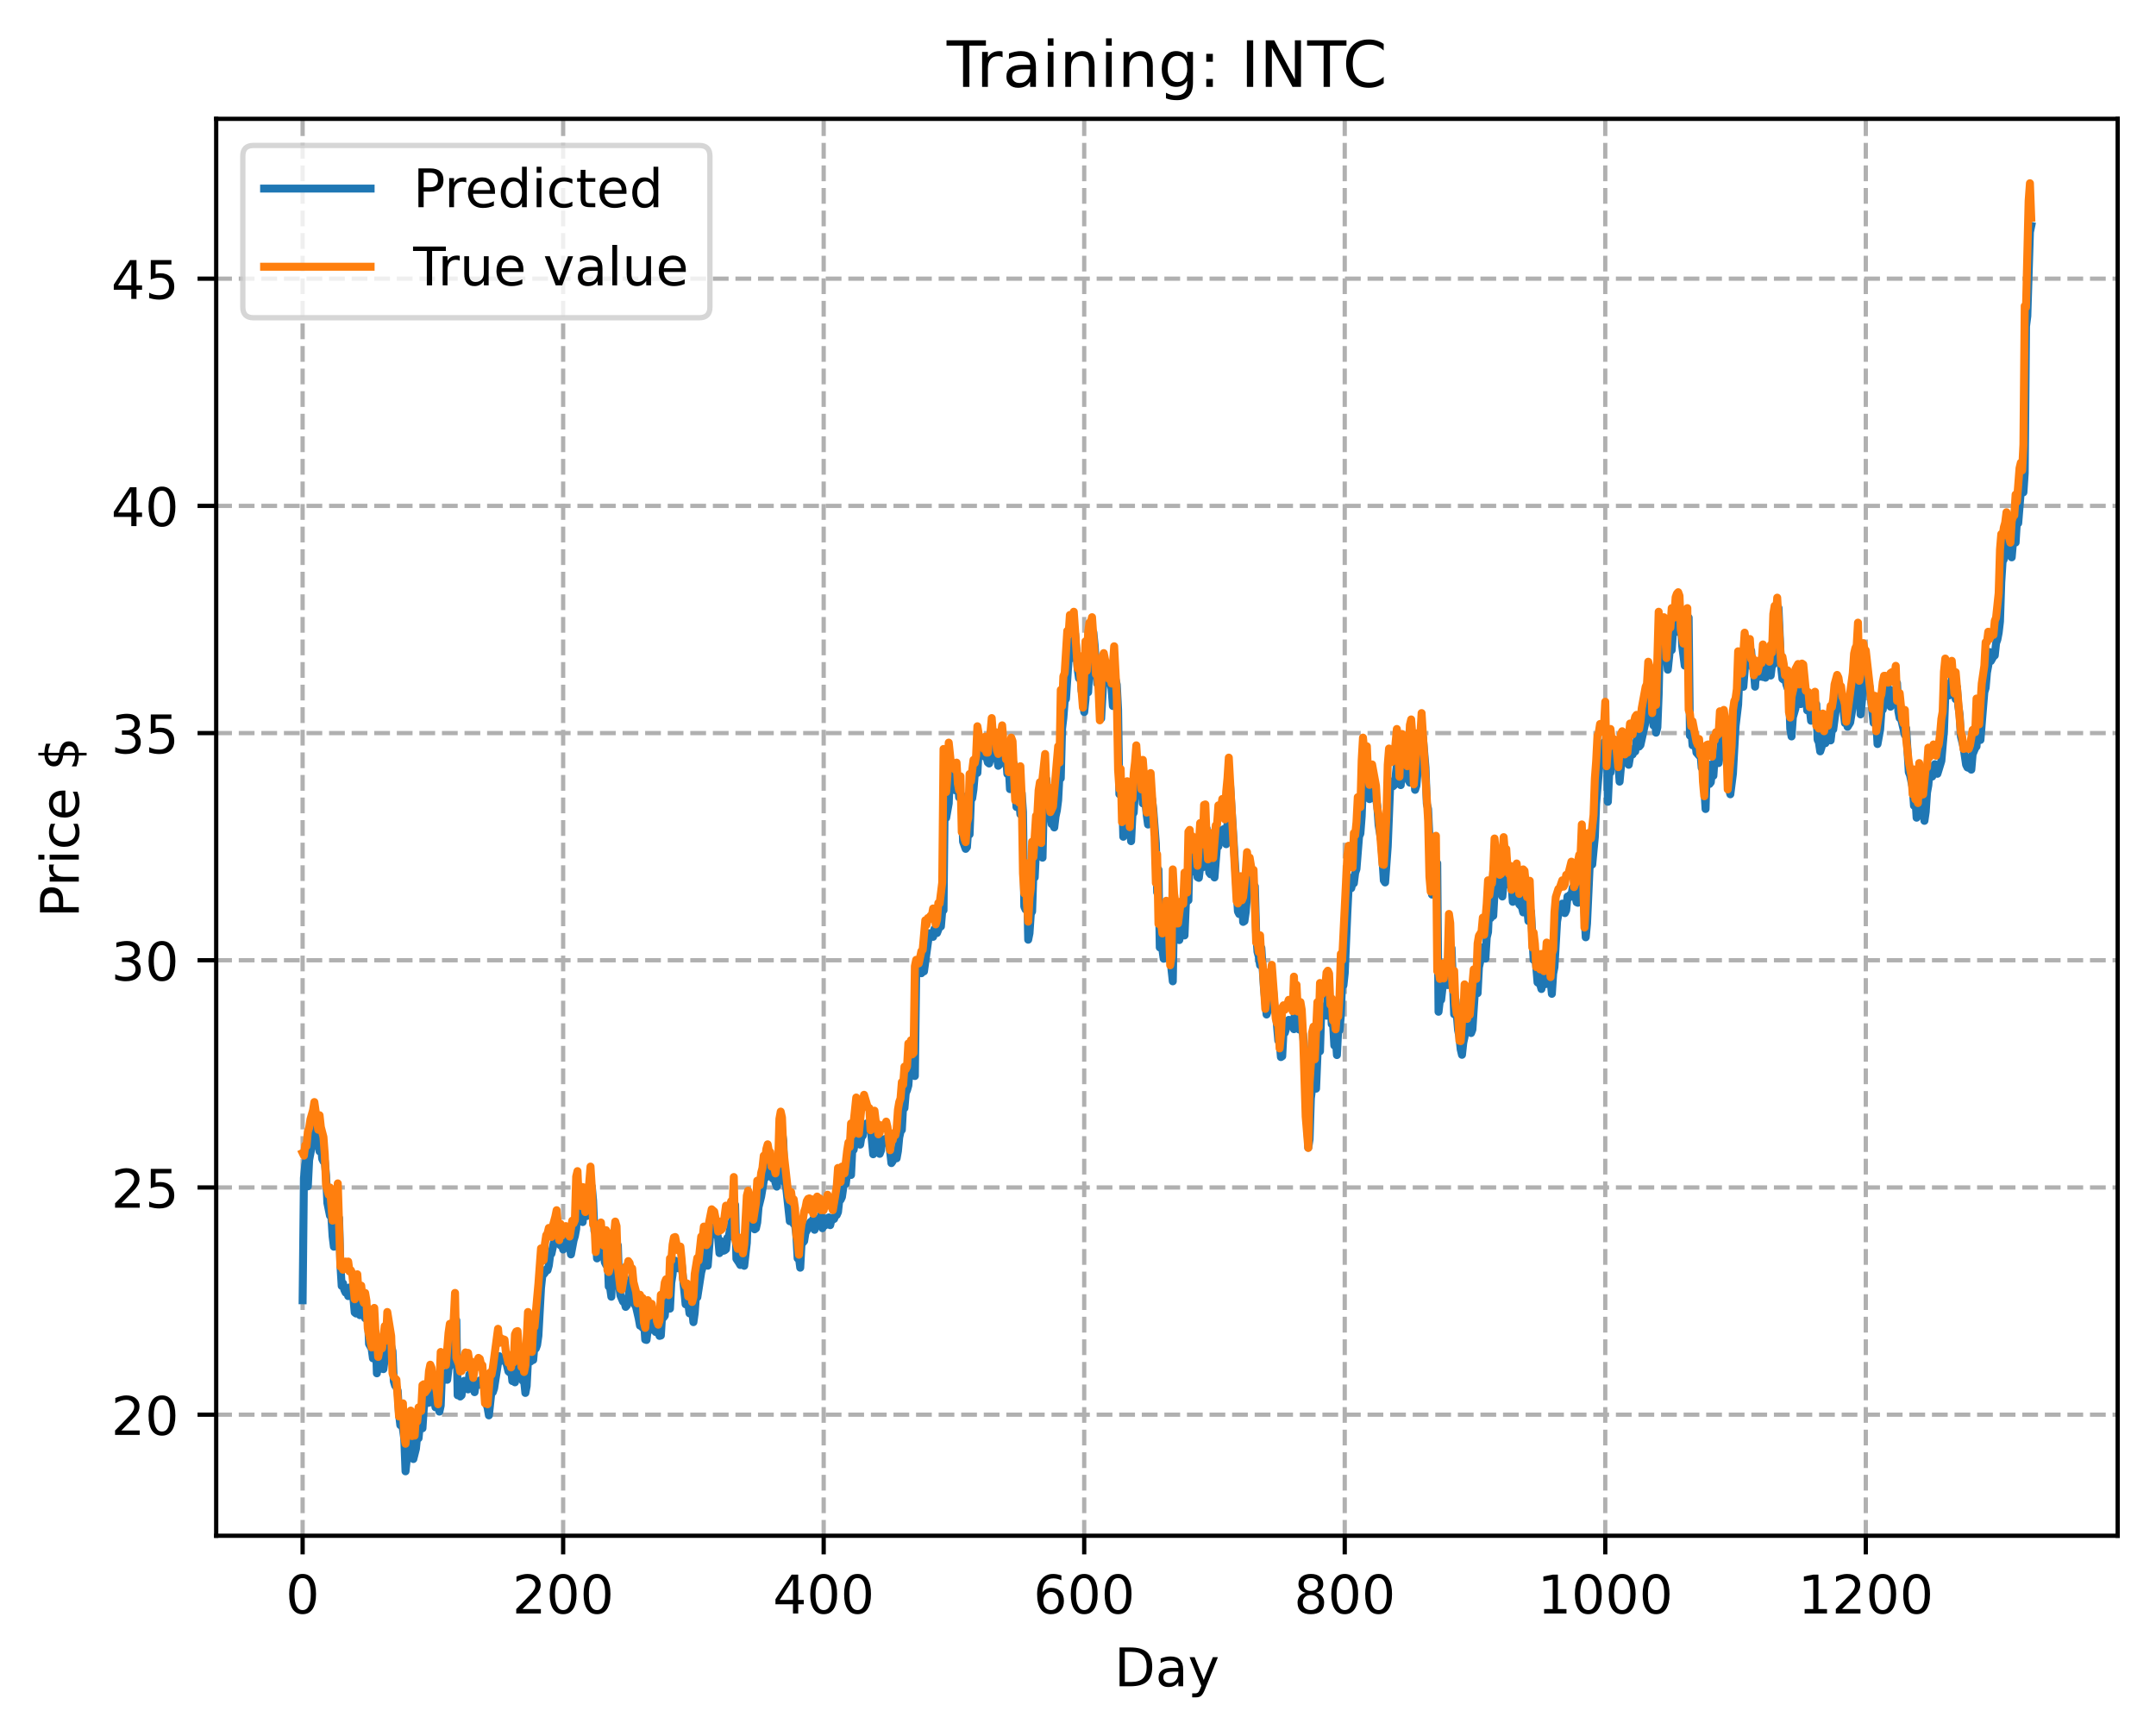 <?xml version="1.0" encoding="utf-8" standalone="no"?>
<!DOCTYPE svg PUBLIC "-//W3C//DTD SVG 1.1//EN"
  "http://www.w3.org/Graphics/SVG/1.1/DTD/svg11.dtd">
<!-- Created with matplotlib (https://matplotlib.org/) -->
<svg height="325.986pt" version="1.1" viewBox="0 0 404.923 325.986" width="404.923pt" xmlns="http://www.w3.org/2000/svg" xmlns:xlink="http://www.w3.org/1999/xlink">
 <defs>
  <style type="text/css">
*{stroke-linecap:butt;stroke-linejoin:round;}
  </style>
 </defs>
 <g id="figure_1">
  <g id="patch_1">
   <path d="M 0 325.986 
L 404.923 325.986 
L 404.923 0 
L 0 0 
z
" style="fill:#ffffff;"/>
  </g>
  <g id="axes_1">
   <g id="patch_2">
    <path d="M 40.603 288.43 
L 397.723 288.43 
L 397.723 22.318 
L 40.603 22.318 
z
" style="fill:#ffffff;"/>
   </g>
   <g id="matplotlib.axis_1">
    <g id="xtick_1">
     <g id="line2d_1">
      <path clip-path="url(#p46d534c4df)" d="M 56.836 288.43 
L 56.836 22.318 
" style="fill:none;stroke:#b0b0b0;stroke-dasharray:2.96,1.28;stroke-dashoffset:0;stroke-width:0.8;"/>
     </g>
     <g id="line2d_2">
      <defs>
       <path d="M 0 0 
L 0 3.5 
" id="m37d8009632" style="stroke:#000000;stroke-width:0.8;"/>
      </defs>
      <g>
       <use style="stroke:#000000;stroke-width:0.8;" x="56.836" xlink:href="#m37d8009632" y="288.43"/>
      </g>
     </g>
     <g id="text_1">
      <!-- 0 -->
      <defs>
       <path d="M 31.781 66.406 
Q 24.172 66.406 20.328 58.906 
Q 16.5 51.422 16.5 36.375 
Q 16.5 21.391 20.328 13.891 
Q 24.172 6.391 31.781 6.391 
Q 39.453 6.391 43.281 13.891 
Q 47.125 21.391 47.125 36.375 
Q 47.125 51.422 43.281 58.906 
Q 39.453 66.406 31.781 66.406 
z
M 31.781 74.219 
Q 44.047 74.219 50.516 64.516 
Q 56.984 54.828 56.984 36.375 
Q 56.984 17.969 50.516 8.266 
Q 44.047 -1.422 31.781 -1.422 
Q 19.531 -1.422 13.062 8.266 
Q 6.594 17.969 6.594 36.375 
Q 6.594 54.828 13.062 64.516 
Q 19.531 74.219 31.781 74.219 
z
" id="DejaVuSans-48"/>
      </defs>
      <g transform="translate(53.655 303.029)scale(0.1 -0.1)">
       <use xlink:href="#DejaVuSans-48"/>
      </g>
     </g>
    </g>
    <g id="xtick_2">
     <g id="line2d_3">
      <path clip-path="url(#p46d534c4df)" d="M 105.766 288.43 
L 105.766 22.318 
" style="fill:none;stroke:#b0b0b0;stroke-dasharray:2.96,1.28;stroke-dashoffset:0;stroke-width:0.8;"/>
     </g>
     <g id="line2d_4">
      <g>
       <use style="stroke:#000000;stroke-width:0.8;" x="105.766" xlink:href="#m37d8009632" y="288.43"/>
      </g>
     </g>
     <g id="text_2">
      <!-- 200 -->
      <defs>
       <path d="M 19.188 8.297 
L 53.609 8.297 
L 53.609 0 
L 7.328 0 
L 7.328 8.297 
Q 12.938 14.109 22.625 23.891 
Q 32.328 33.688 34.812 36.531 
Q 39.547 41.844 41.422 45.531 
Q 43.312 49.219 43.312 52.781 
Q 43.312 58.594 39.234 62.25 
Q 35.156 65.922 28.609 65.922 
Q 23.969 65.922 18.812 64.312 
Q 13.672 62.703 7.812 59.422 
L 7.812 69.391 
Q 13.766 71.781 18.938 73 
Q 24.125 74.219 28.422 74.219 
Q 39.75 74.219 46.484 68.547 
Q 53.219 62.891 53.219 53.422 
Q 53.219 48.922 51.531 44.891 
Q 49.859 40.875 45.406 35.406 
Q 44.188 33.984 37.641 27.219 
Q 31.109 20.453 19.188 8.297 
z
" id="DejaVuSans-50"/>
      </defs>
      <g transform="translate(96.223 303.029)scale(0.1 -0.1)">
       <use xlink:href="#DejaVuSans-50"/>
       <use x="63.623" xlink:href="#DejaVuSans-48"/>
       <use x="127.246" xlink:href="#DejaVuSans-48"/>
      </g>
     </g>
    </g>
    <g id="xtick_3">
     <g id="line2d_5">
      <path clip-path="url(#p46d534c4df)" d="M 154.697 288.43 
L 154.697 22.318 
" style="fill:none;stroke:#b0b0b0;stroke-dasharray:2.96,1.28;stroke-dashoffset:0;stroke-width:0.8;"/>
     </g>
     <g id="line2d_6">
      <g>
       <use style="stroke:#000000;stroke-width:0.8;" x="154.697" xlink:href="#m37d8009632" y="288.43"/>
      </g>
     </g>
     <g id="text_3">
      <!-- 400 -->
      <defs>
       <path d="M 37.797 64.312 
L 12.891 25.391 
L 37.797 25.391 
z
M 35.203 72.906 
L 47.609 72.906 
L 47.609 25.391 
L 58.016 25.391 
L 58.016 17.188 
L 47.609 17.188 
L 47.609 0 
L 37.797 0 
L 37.797 17.188 
L 4.891 17.188 
L 4.891 26.703 
z
" id="DejaVuSans-52"/>
      </defs>
      <g transform="translate(145.153 303.029)scale(0.1 -0.1)">
       <use xlink:href="#DejaVuSans-52"/>
       <use x="63.623" xlink:href="#DejaVuSans-48"/>
       <use x="127.246" xlink:href="#DejaVuSans-48"/>
      </g>
     </g>
    </g>
    <g id="xtick_4">
     <g id="line2d_7">
      <path clip-path="url(#p46d534c4df)" d="M 203.628 288.43 
L 203.628 22.318 
" style="fill:none;stroke:#b0b0b0;stroke-dasharray:2.96,1.28;stroke-dashoffset:0;stroke-width:0.8;"/>
     </g>
     <g id="line2d_8">
      <g>
       <use style="stroke:#000000;stroke-width:0.8;" x="203.628" xlink:href="#m37d8009632" y="288.43"/>
      </g>
     </g>
     <g id="text_4">
      <!-- 600 -->
      <defs>
       <path d="M 33.016 40.375 
Q 26.375 40.375 22.484 35.828 
Q 18.609 31.297 18.609 23.391 
Q 18.609 15.531 22.484 10.953 
Q 26.375 6.391 33.016 6.391 
Q 39.656 6.391 43.531 10.953 
Q 47.406 15.531 47.406 23.391 
Q 47.406 31.297 43.531 35.828 
Q 39.656 40.375 33.016 40.375 
z
M 52.594 71.297 
L 52.594 62.312 
Q 48.875 64.062 45.094 64.984 
Q 41.312 65.922 37.594 65.922 
Q 27.828 65.922 22.672 59.328 
Q 17.531 52.734 16.797 39.406 
Q 19.672 43.656 24.016 45.922 
Q 28.375 48.188 33.594 48.188 
Q 44.578 48.188 50.953 41.516 
Q 57.328 34.859 57.328 23.391 
Q 57.328 12.156 50.688 5.359 
Q 44.047 -1.422 33.016 -1.422 
Q 20.359 -1.422 13.672 8.266 
Q 6.984 17.969 6.984 36.375 
Q 6.984 53.656 15.188 63.938 
Q 23.391 74.219 37.203 74.219 
Q 40.922 74.219 44.703 73.484 
Q 48.484 72.75 52.594 71.297 
z
" id="DejaVuSans-54"/>
      </defs>
      <g transform="translate(194.084 303.029)scale(0.1 -0.1)">
       <use xlink:href="#DejaVuSans-54"/>
       <use x="63.623" xlink:href="#DejaVuSans-48"/>
       <use x="127.246" xlink:href="#DejaVuSans-48"/>
      </g>
     </g>
    </g>
    <g id="xtick_5">
     <g id="line2d_9">
      <path clip-path="url(#p46d534c4df)" d="M 252.558 288.43 
L 252.558 22.318 
" style="fill:none;stroke:#b0b0b0;stroke-dasharray:2.96,1.28;stroke-dashoffset:0;stroke-width:0.8;"/>
     </g>
     <g id="line2d_10">
      <g>
       <use style="stroke:#000000;stroke-width:0.8;" x="252.558" xlink:href="#m37d8009632" y="288.43"/>
      </g>
     </g>
     <g id="text_5">
      <!-- 800 -->
      <defs>
       <path d="M 31.781 34.625 
Q 24.75 34.625 20.719 30.859 
Q 16.703 27.094 16.703 20.516 
Q 16.703 13.922 20.719 10.156 
Q 24.75 6.391 31.781 6.391 
Q 38.812 6.391 42.859 10.172 
Q 46.922 13.969 46.922 20.516 
Q 46.922 27.094 42.891 30.859 
Q 38.875 34.625 31.781 34.625 
z
M 21.922 38.812 
Q 15.578 40.375 12.031 44.719 
Q 8.5 49.078 8.5 55.328 
Q 8.5 64.062 14.719 69.141 
Q 20.953 74.219 31.781 74.219 
Q 42.672 74.219 48.875 69.141 
Q 55.078 64.062 55.078 55.328 
Q 55.078 49.078 51.531 44.719 
Q 48 40.375 41.703 38.812 
Q 48.828 37.156 52.797 32.312 
Q 56.781 27.484 56.781 20.516 
Q 56.781 9.906 50.312 4.234 
Q 43.844 -1.422 31.781 -1.422 
Q 19.734 -1.422 13.25 4.234 
Q 6.781 9.906 6.781 20.516 
Q 6.781 27.484 10.781 32.312 
Q 14.797 37.156 21.922 38.812 
z
M 18.312 54.391 
Q 18.312 48.734 21.844 45.562 
Q 25.391 42.391 31.781 42.391 
Q 38.141 42.391 41.719 45.562 
Q 45.312 48.734 45.312 54.391 
Q 45.312 60.062 41.719 63.234 
Q 38.141 66.406 31.781 66.406 
Q 25.391 66.406 21.844 63.234 
Q 18.312 60.062 18.312 54.391 
z
" id="DejaVuSans-56"/>
      </defs>
      <g transform="translate(243.015 303.029)scale(0.1 -0.1)">
       <use xlink:href="#DejaVuSans-56"/>
       <use x="63.623" xlink:href="#DejaVuSans-48"/>
       <use x="127.246" xlink:href="#DejaVuSans-48"/>
      </g>
     </g>
    </g>
    <g id="xtick_6">
     <g id="line2d_11">
      <path clip-path="url(#p46d534c4df)" d="M 301.489 288.43 
L 301.489 22.318 
" style="fill:none;stroke:#b0b0b0;stroke-dasharray:2.96,1.28;stroke-dashoffset:0;stroke-width:0.8;"/>
     </g>
     <g id="line2d_12">
      <g>
       <use style="stroke:#000000;stroke-width:0.8;" x="301.489" xlink:href="#m37d8009632" y="288.43"/>
      </g>
     </g>
     <g id="text_6">
      <!-- 1000 -->
      <defs>
       <path d="M 12.406 8.297 
L 28.516 8.297 
L 28.516 63.922 
L 10.984 60.406 
L 10.984 69.391 
L 28.422 72.906 
L 38.281 72.906 
L 38.281 8.297 
L 54.391 8.297 
L 54.391 0 
L 12.406 0 
z
" id="DejaVuSans-49"/>
      </defs>
      <g transform="translate(288.764 303.029)scale(0.1 -0.1)">
       <use xlink:href="#DejaVuSans-49"/>
       <use x="63.623" xlink:href="#DejaVuSans-48"/>
       <use x="127.246" xlink:href="#DejaVuSans-48"/>
       <use x="190.869" xlink:href="#DejaVuSans-48"/>
      </g>
     </g>
    </g>
    <g id="xtick_7">
     <g id="line2d_13">
      <path clip-path="url(#p46d534c4df)" d="M 350.419 288.43 
L 350.419 22.318 
" style="fill:none;stroke:#b0b0b0;stroke-dasharray:2.96,1.28;stroke-dashoffset:0;stroke-width:0.8;"/>
     </g>
     <g id="line2d_14">
      <g>
       <use style="stroke:#000000;stroke-width:0.8;" x="350.419" xlink:href="#m37d8009632" y="288.43"/>
      </g>
     </g>
     <g id="text_7">
      <!-- 1200 -->
      <g transform="translate(337.694 303.029)scale(0.1 -0.1)">
       <use xlink:href="#DejaVuSans-49"/>
       <use x="63.623" xlink:href="#DejaVuSans-50"/>
       <use x="127.246" xlink:href="#DejaVuSans-48"/>
       <use x="190.869" xlink:href="#DejaVuSans-48"/>
      </g>
     </g>
    </g>
    <g id="text_8">
     <!-- Day -->
     <defs>
      <path d="M 19.672 64.797 
L 19.672 8.109 
L 31.594 8.109 
Q 46.688 8.109 53.688 14.938 
Q 60.688 21.781 60.688 36.531 
Q 60.688 51.172 53.688 57.984 
Q 46.688 64.797 31.594 64.797 
z
M 9.812 72.906 
L 30.078 72.906 
Q 51.266 72.906 61.172 64.094 
Q 71.094 55.281 71.094 36.531 
Q 71.094 17.672 61.125 8.828 
Q 51.172 0 30.078 0 
L 9.812 0 
z
" id="DejaVuSans-68"/>
      <path d="M 34.281 27.484 
Q 23.391 27.484 19.188 25 
Q 14.984 22.516 14.984 16.5 
Q 14.984 11.719 18.141 8.906 
Q 21.297 6.109 26.703 6.109 
Q 34.188 6.109 38.703 11.406 
Q 43.219 16.703 43.219 25.484 
L 43.219 27.484 
z
M 52.203 31.203 
L 52.203 0 
L 43.219 0 
L 43.219 8.297 
Q 40.141 3.328 35.547 0.953 
Q 30.953 -1.422 24.312 -1.422 
Q 15.922 -1.422 10.953 3.297 
Q 6 8.016 6 15.922 
Q 6 25.141 12.172 29.828 
Q 18.359 34.516 30.609 34.516 
L 43.219 34.516 
L 43.219 35.406 
Q 43.219 41.609 39.141 45 
Q 35.062 48.391 27.688 48.391 
Q 23 48.391 18.547 47.266 
Q 14.109 46.141 10.016 43.891 
L 10.016 52.203 
Q 14.938 54.109 19.578 55.047 
Q 24.219 56 28.609 56 
Q 40.484 56 46.344 49.844 
Q 52.203 43.703 52.203 31.203 
z
" id="DejaVuSans-97"/>
      <path d="M 32.172 -5.078 
Q 28.375 -14.844 24.75 -17.812 
Q 21.141 -20.797 15.094 -20.797 
L 7.906 -20.797 
L 7.906 -13.281 
L 13.188 -13.281 
Q 16.891 -13.281 18.938 -11.516 
Q 21 -9.766 23.484 -3.219 
L 25.094 0.875 
L 2.984 54.688 
L 12.5 54.688 
L 29.594 11.922 
L 46.688 54.688 
L 56.203 54.688 
z
" id="DejaVuSans-121"/>
     </defs>
     <g transform="translate(209.29 316.707)scale(0.1 -0.1)">
      <use xlink:href="#DejaVuSans-68"/>
      <use x="77.002" xlink:href="#DejaVuSans-97"/>
      <use x="138.281" xlink:href="#DejaVuSans-121"/>
     </g>
    </g>
   </g>
   <g id="matplotlib.axis_2">
    <g id="ytick_1">
     <g id="line2d_15">
      <path clip-path="url(#p46d534c4df)" d="M 40.603 265.696 
L 397.723 265.696 
" style="fill:none;stroke:#b0b0b0;stroke-dasharray:2.96,1.28;stroke-dashoffset:0;stroke-width:0.8;"/>
     </g>
     <g id="line2d_16">
      <defs>
       <path d="M 0 0 
L -3.5 0 
" id="mf29424b96b" style="stroke:#000000;stroke-width:0.8;"/>
      </defs>
      <g>
       <use style="stroke:#000000;stroke-width:0.8;" x="40.603" xlink:href="#mf29424b96b" y="265.696"/>
      </g>
     </g>
     <g id="text_9">
      <!-- 20 -->
      <g transform="translate(20.878 269.495)scale(0.1 -0.1)">
       <use xlink:href="#DejaVuSans-50"/>
       <use x="63.623" xlink:href="#DejaVuSans-48"/>
      </g>
     </g>
    </g>
    <g id="ytick_2">
     <g id="line2d_17">
      <path clip-path="url(#p46d534c4df)" d="M 40.603 223.024 
L 397.723 223.024 
" style="fill:none;stroke:#b0b0b0;stroke-dasharray:2.96,1.28;stroke-dashoffset:0;stroke-width:0.8;"/>
     </g>
     <g id="line2d_18">
      <g>
       <use style="stroke:#000000;stroke-width:0.8;" x="40.603" xlink:href="#mf29424b96b" y="223.024"/>
      </g>
     </g>
     <g id="text_10">
      <!-- 25 -->
      <defs>
       <path d="M 10.797 72.906 
L 49.516 72.906 
L 49.516 64.594 
L 19.828 64.594 
L 19.828 46.734 
Q 21.969 47.469 24.109 47.828 
Q 26.266 48.188 28.422 48.188 
Q 40.625 48.188 47.75 41.5 
Q 54.891 34.812 54.891 23.391 
Q 54.891 11.625 47.562 5.094 
Q 40.234 -1.422 26.906 -1.422 
Q 22.312 -1.422 17.547 -0.641 
Q 12.797 0.141 7.719 1.703 
L 7.719 11.625 
Q 12.109 9.234 16.797 8.062 
Q 21.484 6.891 26.703 6.891 
Q 35.156 6.891 40.078 11.328 
Q 45.016 15.766 45.016 23.391 
Q 45.016 31 40.078 35.438 
Q 35.156 39.891 26.703 39.891 
Q 22.75 39.891 18.812 39.016 
Q 14.891 38.141 10.797 36.281 
z
" id="DejaVuSans-53"/>
      </defs>
      <g transform="translate(20.878 226.823)scale(0.1 -0.1)">
       <use xlink:href="#DejaVuSans-50"/>
       <use x="63.623" xlink:href="#DejaVuSans-53"/>
      </g>
     </g>
    </g>
    <g id="ytick_3">
     <g id="line2d_19">
      <path clip-path="url(#p46d534c4df)" d="M 40.603 180.352 
L 397.723 180.352 
" style="fill:none;stroke:#b0b0b0;stroke-dasharray:2.96,1.28;stroke-dashoffset:0;stroke-width:0.8;"/>
     </g>
     <g id="line2d_20">
      <g>
       <use style="stroke:#000000;stroke-width:0.8;" x="40.603" xlink:href="#mf29424b96b" y="180.352"/>
      </g>
     </g>
     <g id="text_11">
      <!-- 30 -->
      <defs>
       <path d="M 40.578 39.312 
Q 47.656 37.797 51.625 33 
Q 55.609 28.219 55.609 21.188 
Q 55.609 10.406 48.188 4.484 
Q 40.766 -1.422 27.094 -1.422 
Q 22.516 -1.422 17.656 -0.516 
Q 12.797 0.391 7.625 2.203 
L 7.625 11.719 
Q 11.719 9.328 16.594 8.109 
Q 21.484 6.891 26.812 6.891 
Q 36.078 6.891 40.938 10.547 
Q 45.797 14.203 45.797 21.188 
Q 45.797 27.641 41.281 31.266 
Q 36.766 34.906 28.719 34.906 
L 20.219 34.906 
L 20.219 43.016 
L 29.109 43.016 
Q 36.375 43.016 40.234 45.922 
Q 44.094 48.828 44.094 54.297 
Q 44.094 59.906 40.109 62.906 
Q 36.141 65.922 28.719 65.922 
Q 24.656 65.922 20.016 65.031 
Q 15.375 64.156 9.812 62.312 
L 9.812 71.094 
Q 15.438 72.656 20.344 73.438 
Q 25.25 74.219 29.594 74.219 
Q 40.828 74.219 47.359 69.109 
Q 53.906 64.016 53.906 55.328 
Q 53.906 49.266 50.438 45.094 
Q 46.969 40.922 40.578 39.312 
z
" id="DejaVuSans-51"/>
      </defs>
      <g transform="translate(20.878 184.151)scale(0.1 -0.1)">
       <use xlink:href="#DejaVuSans-51"/>
       <use x="63.623" xlink:href="#DejaVuSans-48"/>
      </g>
     </g>
    </g>
    <g id="ytick_4">
     <g id="line2d_21">
      <path clip-path="url(#p46d534c4df)" d="M 40.603 137.68 
L 397.723 137.68 
" style="fill:none;stroke:#b0b0b0;stroke-dasharray:2.96,1.28;stroke-dashoffset:0;stroke-width:0.8;"/>
     </g>
     <g id="line2d_22">
      <g>
       <use style="stroke:#000000;stroke-width:0.8;" x="40.603" xlink:href="#mf29424b96b" y="137.68"/>
      </g>
     </g>
     <g id="text_12">
      <!-- 35 -->
      <g transform="translate(20.878 141.479)scale(0.1 -0.1)">
       <use xlink:href="#DejaVuSans-51"/>
       <use x="63.623" xlink:href="#DejaVuSans-53"/>
      </g>
     </g>
    </g>
    <g id="ytick_5">
     <g id="line2d_23">
      <path clip-path="url(#p46d534c4df)" d="M 40.603 95.008 
L 397.723 95.008 
" style="fill:none;stroke:#b0b0b0;stroke-dasharray:2.96,1.28;stroke-dashoffset:0;stroke-width:0.8;"/>
     </g>
     <g id="line2d_24">
      <g>
       <use style="stroke:#000000;stroke-width:0.8;" x="40.603" xlink:href="#mf29424b96b" y="95.008"/>
      </g>
     </g>
     <g id="text_13">
      <!-- 40 -->
      <g transform="translate(20.878 98.807)scale(0.1 -0.1)">
       <use xlink:href="#DejaVuSans-52"/>
       <use x="63.623" xlink:href="#DejaVuSans-48"/>
      </g>
     </g>
    </g>
    <g id="ytick_6">
     <g id="line2d_25">
      <path clip-path="url(#p46d534c4df)" d="M 40.603 52.336 
L 397.723 52.336 
" style="fill:none;stroke:#b0b0b0;stroke-dasharray:2.96,1.28;stroke-dashoffset:0;stroke-width:0.8;"/>
     </g>
     <g id="line2d_26">
      <g>
       <use style="stroke:#000000;stroke-width:0.8;" x="40.603" xlink:href="#mf29424b96b" y="52.336"/>
      </g>
     </g>
     <g id="text_14">
      <!-- 45 -->
      <g transform="translate(20.878 56.136)scale(0.1 -0.1)">
       <use xlink:href="#DejaVuSans-52"/>
       <use x="63.623" xlink:href="#DejaVuSans-53"/>
      </g>
     </g>
    </g>
    <g id="text_15">
     <!-- Price $ -->
     <defs>
      <path d="M 19.672 64.797 
L 19.672 37.406 
L 32.078 37.406 
Q 38.969 37.406 42.719 40.969 
Q 46.484 44.531 46.484 51.125 
Q 46.484 57.672 42.719 61.234 
Q 38.969 64.797 32.078 64.797 
z
M 9.812 72.906 
L 32.078 72.906 
Q 44.344 72.906 50.609 67.359 
Q 56.891 61.812 56.891 51.125 
Q 56.891 40.328 50.609 34.812 
Q 44.344 29.297 32.078 29.297 
L 19.672 29.297 
L 19.672 0 
L 9.812 0 
z
" id="DejaVuSans-80"/>
      <path d="M 41.109 46.297 
Q 39.594 47.172 37.812 47.578 
Q 36.031 48 33.891 48 
Q 26.266 48 22.188 43.047 
Q 18.109 38.094 18.109 28.812 
L 18.109 0 
L 9.078 0 
L 9.078 54.688 
L 18.109 54.688 
L 18.109 46.188 
Q 20.953 51.172 25.484 53.578 
Q 30.031 56 36.531 56 
Q 37.453 56 38.578 55.875 
Q 39.703 55.766 41.062 55.516 
z
" id="DejaVuSans-114"/>
      <path d="M 9.422 54.688 
L 18.406 54.688 
L 18.406 0 
L 9.422 0 
z
M 9.422 75.984 
L 18.406 75.984 
L 18.406 64.594 
L 9.422 64.594 
z
" id="DejaVuSans-105"/>
      <path d="M 48.781 52.594 
L 48.781 44.188 
Q 44.969 46.297 41.141 47.344 
Q 37.312 48.391 33.406 48.391 
Q 24.656 48.391 19.812 42.844 
Q 14.984 37.312 14.984 27.297 
Q 14.984 17.281 19.812 11.734 
Q 24.656 6.203 33.406 6.203 
Q 37.312 6.203 41.141 7.25 
Q 44.969 8.297 48.781 10.406 
L 48.781 2.094 
Q 45.016 0.344 40.984 -0.531 
Q 36.969 -1.422 32.422 -1.422 
Q 20.062 -1.422 12.781 6.344 
Q 5.516 14.109 5.516 27.297 
Q 5.516 40.672 12.859 48.328 
Q 20.219 56 33.016 56 
Q 37.156 56 41.109 55.141 
Q 45.062 54.297 48.781 52.594 
z
" id="DejaVuSans-99"/>
      <path d="M 56.203 29.594 
L 56.203 25.203 
L 14.891 25.203 
Q 15.484 15.922 20.484 11.062 
Q 25.484 6.203 34.422 6.203 
Q 39.594 6.203 44.453 7.469 
Q 49.312 8.734 54.109 11.281 
L 54.109 2.781 
Q 49.266 0.734 44.188 -0.344 
Q 39.109 -1.422 33.891 -1.422 
Q 20.797 -1.422 13.156 6.188 
Q 5.516 13.812 5.516 26.812 
Q 5.516 40.234 12.766 48.109 
Q 20.016 56 32.328 56 
Q 43.359 56 49.781 48.891 
Q 56.203 41.797 56.203 29.594 
z
M 47.219 32.234 
Q 47.125 39.594 43.094 43.984 
Q 39.062 48.391 32.422 48.391 
Q 24.906 48.391 20.391 44.141 
Q 15.875 39.891 15.188 32.172 
z
" id="DejaVuSans-101"/>
      <path id="DejaVuSans-32"/>
      <path d="M 33.797 -14.703 
L 28.906 -14.703 
L 28.859 0 
Q 23.734 0.094 18.609 1.188 
Q 13.484 2.297 8.297 4.5 
L 8.297 13.281 
Q 13.281 10.156 18.375 8.562 
Q 23.484 6.984 28.906 6.938 
L 28.906 29.203 
Q 18.109 30.953 13.203 35.156 
Q 8.297 39.359 8.297 46.688 
Q 8.297 54.641 13.625 59.219 
Q 18.953 63.812 28.906 64.5 
L 28.906 75.984 
L 33.797 75.984 
L 33.797 64.656 
Q 38.328 64.453 42.578 63.688 
Q 46.828 62.938 50.875 61.625 
L 50.875 53.078 
Q 46.828 55.125 42.547 56.25 
Q 38.281 57.375 33.797 57.562 
L 33.797 36.719 
Q 44.875 35.016 50.094 30.609 
Q 55.328 26.219 55.328 18.609 
Q 55.328 10.359 49.781 5.594 
Q 44.234 0.828 33.797 0.094 
z
M 28.906 37.594 
L 28.906 57.625 
Q 23.25 56.984 20.266 54.391 
Q 17.281 51.812 17.281 47.516 
Q 17.281 43.312 20.031 40.969 
Q 22.797 38.625 28.906 37.594 
z
M 33.797 28.219 
L 33.797 7.078 
Q 39.984 7.906 43.141 10.594 
Q 46.297 13.281 46.297 17.672 
Q 46.297 21.969 43.281 24.5 
Q 40.281 27.047 33.797 28.219 
z
" id="DejaVuSans-36"/>
     </defs>
     <g transform="translate(14.798 172.342)rotate(-90)scale(0.1 -0.1)">
      <use xlink:href="#DejaVuSans-80"/>
      <use x="58.553" xlink:href="#DejaVuSans-114"/>
      <use x="99.666" xlink:href="#DejaVuSans-105"/>
      <use x="127.449" xlink:href="#DejaVuSans-99"/>
      <use x="182.43" xlink:href="#DejaVuSans-101"/>
      <use x="243.953" xlink:href="#DejaVuSans-32"/>
      <use x="275.74" xlink:href="#DejaVuSans-36"/>
     </g>
    </g>
   </g>
   <g id="line2d_27">
    <path clip-path="url(#p46d534c4df)" d="M 56.836 244.207 
L 57.081 221.271 
L 57.325 218.793 
L 57.57 217.486 
L 57.814 222.812 
L 58.059 217.879 
L 59.282 211.48 
L 59.527 213.202 
L 59.772 214.017 
L 60.016 216.239 
L 60.261 214.536 
L 60.506 217.64 
L 60.75 218.121 
L 60.995 218.017 
L 61.24 220.778 
L 61.484 225.937 
L 61.974 228.314 
L 62.218 228.172 
L 62.463 232.19 
L 62.708 234.147 
L 62.952 230.073 
L 63.197 232.279 
L 63.441 232.797 
L 63.686 228.769 
L 63.931 237.521 
L 64.175 241.513 
L 64.42 241.013 
L 64.665 242.251 
L 64.909 242.771 
L 65.154 242.156 
L 65.399 243.424 
L 65.643 241.803 
L 65.888 242.798 
L 66.133 242.841 
L 66.377 243.855 
L 66.622 246.504 
L 66.867 246.697 
L 67.111 246.087 
L 67.356 243.468 
L 67.601 247.009 
L 67.845 244.762 
L 68.09 244.2 
L 68.335 246.994 
L 68.579 247.586 
L 68.824 245.285 
L 69.069 246.633 
L 69.313 252.417 
L 69.802 253.295 
L 70.047 255.122 
L 70.292 253.337 
L 70.536 250.216 
L 70.781 257.931 
L 71.026 254.852 
L 71.27 257.153 
L 71.515 256.132 
L 71.76 255.983 
L 72.004 257.143 
L 72.494 253.423 
L 72.738 254.356 
L 72.983 250.622 
L 73.228 250.967 
L 73.472 252.824 
L 73.717 253.784 
L 73.962 259.418 
L 74.206 260.238 
L 74.451 260.508 
L 74.696 261.233 
L 74.94 265.559 
L 75.185 267.664 
L 75.429 266.612 
L 75.919 270.164 
L 76.163 276.334 
L 76.653 271.589 
L 77.142 269.525 
L 77.387 269.914 
L 77.631 274.026 
L 78.121 272.08 
L 78.365 269.519 
L 78.61 270.13 
L 78.855 267.508 
L 79.099 267.305 
L 79.344 268.255 
L 79.589 264.554 
L 79.833 262.835 
L 80.078 263.568 
L 80.323 263.41 
L 80.567 263.452 
L 81.056 259.973 
L 81.301 259.808 
L 81.546 262.887 
L 81.79 264.313 
L 82.035 262.793 
L 82.28 263.688 
L 82.524 265.123 
L 82.769 263.997 
L 83.014 257.782 
L 83.503 259.157 
L 83.748 258.518 
L 83.992 259.147 
L 84.237 257.018 
L 84.482 256.503 
L 84.726 254.742 
L 84.971 254.239 
L 85.216 254.639 
L 85.46 252.298 
L 85.705 247.972 
L 85.95 262.048 
L 86.194 260.091 
L 86.439 262.282 
L 86.684 262.059 
L 86.928 259.984 
L 87.173 259.335 
L 87.417 259.809 
L 87.662 259.341 
L 87.907 260.946 
L 88.151 258.132 
L 88.396 259.214 
L 88.641 258.651 
L 89.13 261.467 
L 89.375 259.467 
L 89.619 259.59 
L 89.864 260.126 
L 90.109 259.273 
L 90.353 259.619 
L 90.598 259.587 
L 90.843 258.264 
L 91.087 259.796 
L 91.332 263.647 
L 91.577 264.401 
L 91.821 265.825 
L 92.311 261.262 
L 92.555 261.47 
L 92.8 260.747 
L 93.534 256.019 
L 93.778 254.712 
L 94.023 255.629 
L 94.268 255.163 
L 94.512 255.295 
L 94.757 255.633 
L 95.002 255.572 
L 95.491 257.564 
L 95.736 257.778 
L 95.98 257.037 
L 96.225 259.385 
L 96.47 258.283 
L 96.714 259.619 
L 96.959 255.418 
L 97.204 255.172 
L 97.448 254.6 
L 97.693 257.52 
L 97.938 256.586 
L 98.182 259.342 
L 98.427 259.222 
L 98.672 261.613 
L 98.916 260.321 
L 99.161 255.441 
L 99.405 252.789 
L 99.65 255.712 
L 99.895 254.62 
L 100.139 255.422 
L 100.384 252.69 
L 100.629 253.274 
L 100.873 252.612 
L 101.118 250.875 
L 101.607 241.895 
L 101.852 239.622 
L 102.341 239.041 
L 102.586 238.408 
L 102.831 238.564 
L 103.075 237.661 
L 103.32 235.755 
L 103.565 235.469 
L 104.054 233.19 
L 104.299 233.402 
L 104.543 232.04 
L 104.788 232.004 
L 105.032 233.652 
L 105.277 233.904 
L 105.522 233.488 
L 105.766 234.674 
L 106.011 233.388 
L 106.256 232.918 
L 106.5 234.255 
L 106.745 233.792 
L 106.99 233.95 
L 107.234 235.595 
L 107.724 232.974 
L 107.968 232.147 
L 108.213 230.834 
L 108.458 224.988 
L 108.702 222.751 
L 108.947 227.904 
L 109.192 228.248 
L 109.436 229.521 
L 109.681 225.929 
L 109.926 228.013 
L 110.17 228.395 
L 110.415 227.35 
L 110.66 226.908 
L 111.149 222.854 
L 111.393 225.503 
L 111.638 231.189 
L 111.883 231.603 
L 112.127 236.346 
L 112.372 234.413 
L 112.617 233.732 
L 112.861 233.683 
L 113.106 233.982 
L 113.351 235.12 
L 113.595 237.075 
L 113.84 237.57 
L 114.085 234.554 
L 114.329 241.63 
L 114.574 241.78 
L 114.819 243.544 
L 115.063 235.621 
L 115.308 235.896 
L 115.553 236.745 
L 115.797 233.408 
L 116.042 233.9 
L 116.287 241.529 
L 116.531 243.316 
L 117.02 244.471 
L 117.265 244.459 
L 117.51 245.449 
L 117.754 245.162 
L 117.999 244.243 
L 118.244 241.29 
L 118.733 239.771 
L 118.978 241.625 
L 119.222 245.014 
L 119.467 245.495 
L 119.956 247.61 
L 120.201 248.981 
L 120.446 247.839 
L 120.69 249.36 
L 120.935 247.952 
L 121.18 251.594 
L 121.424 251.662 
L 121.914 247.35 
L 122.158 249.777 
L 122.403 249.683 
L 122.648 247.997 
L 123.137 250.169 
L 123.381 249.37 
L 123.871 250.903 
L 124.115 250.834 
L 124.36 246.895 
L 124.605 247.462 
L 124.849 247.129 
L 125.094 244.671 
L 125.339 243.726 
L 125.828 245.782 
L 126.073 240.919 
L 126.317 239.38 
L 126.562 236.706 
L 126.807 236.772 
L 127.051 237.099 
L 127.296 238.193 
L 127.785 237.201 
L 128.03 237.459 
L 128.764 244.975 
L 129.008 244.634 
L 129.253 244.743 
L 129.498 246.67 
L 129.742 245.333 
L 129.987 246.115 
L 130.232 248.318 
L 130.476 246.585 
L 130.721 243.257 
L 130.966 243.645 
L 131.7 238.92 
L 132.189 237.23 
L 132.434 235.019 
L 132.678 234.999 
L 132.923 237.717 
L 133.412 231.379 
L 133.657 231.912 
L 133.902 231.557 
L 134.146 230.435 
L 134.391 230.424 
L 134.88 232.565 
L 135.125 235.354 
L 135.369 233.086 
L 135.614 233.59 
L 135.859 234.916 
L 136.103 234.83 
L 136.348 234.627 
L 136.593 232.5 
L 136.837 232.366 
L 137.327 229.858 
L 137.571 228.959 
L 137.816 229.527 
L 138.061 226.278 
L 138.305 236.425 
L 138.795 237.15 
L 139.039 237.58 
L 139.284 237.301 
L 139.529 235.903 
L 139.773 237.734 
L 140.263 233.424 
L 140.507 226.609 
L 140.752 227.451 
L 140.996 226.875 
L 141.241 229.348 
L 141.486 228.593 
L 141.73 230.883 
L 141.975 230.702 
L 142.22 229.584 
L 142.464 226.713 
L 142.954 224.736 
L 143.688 220.331 
L 143.932 221.086 
L 144.177 218.644 
L 144.422 218.085 
L 144.666 220.618 
L 144.911 219.537 
L 145.156 221.374 
L 145.4 220.433 
L 145.645 222.171 
L 145.89 222.863 
L 146.134 220.928 
L 146.379 220.373 
L 146.624 214.457 
L 146.868 212.547 
L 147.113 214.275 
L 147.357 222.05 
L 147.602 222.549 
L 148.336 229.363 
L 148.581 229.378 
L 148.825 227.619 
L 149.07 229.868 
L 149.315 229.933 
L 149.559 231.971 
L 149.804 236.336 
L 150.049 236.212 
L 150.293 238.091 
L 150.538 233.461 
L 150.783 233.384 
L 151.027 233.093 
L 151.272 231.527 
L 151.517 231.149 
L 151.761 230.076 
L 152.251 229.472 
L 152.495 230.587 
L 152.74 228.944 
L 152.984 230.973 
L 153.229 229.299 
L 153.474 229.914 
L 153.718 228.855 
L 153.963 230.186 
L 154.208 228.197 
L 154.452 230.676 
L 154.697 229.25 
L 154.942 230.161 
L 155.186 228.891 
L 155.676 228.641 
L 155.92 230.102 
L 156.165 229.036 
L 156.41 229.054 
L 156.654 228.931 
L 156.899 228.261 
L 157.144 228.2 
L 157.388 227.64 
L 157.633 225.36 
L 157.878 225.339 
L 158.122 224.825 
L 158.612 221.39 
L 158.856 222.351 
L 159.101 220.27 
L 159.59 219.179 
L 159.835 220.678 
L 160.079 215.649 
L 160.324 215.957 
L 161.058 211.318 
L 161.303 214.429 
L 161.547 214.977 
L 161.792 213.435 
L 162.037 213.315 
L 162.281 211.373 
L 162.771 210.985 
L 163.015 210.99 
L 163.26 211.591 
L 163.505 211.538 
L 163.994 216.785 
L 164.239 214.362 
L 164.483 214.725 
L 164.728 215.507 
L 164.972 213.267 
L 165.217 216.709 
L 165.462 216.076 
L 165.706 214.02 
L 165.951 214.584 
L 166.196 213.914 
L 166.44 214.499 
L 166.685 213.772 
L 166.93 214.075 
L 167.419 218.444 
L 167.664 218.089 
L 168.153 216.799 
L 168.398 217.544 
L 168.642 216.197 
L 168.887 213.636 
L 169.132 212.509 
L 169.376 212.217 
L 169.621 207.754 
L 169.866 208.124 
L 170.11 205.301 
L 170.355 204.734 
L 170.6 203.871 
L 170.844 200.665 
L 171.089 201.759 
L 171.333 198.936 
L 171.578 201.234 
L 171.823 202.091 
L 172.067 182.87 
L 172.557 182.117 
L 173.046 182.788 
L 173.291 181.172 
L 173.535 182.442 
L 174.514 175.278 
L 174.759 175.906 
L 175.003 175.19 
L 175.248 175.954 
L 175.493 174.475 
L 175.982 175.236 
L 176.471 173.973 
L 176.716 174.006 
L 176.96 171.118 
L 177.205 170.958 
L 177.45 148.412 
L 177.694 153.623 
L 178.184 150.877 
L 178.428 144.947 
L 178.673 147.021 
L 178.918 146.497 
L 179.162 147.831 
L 179.407 148.424 
L 179.652 147.948 
L 179.896 146.381 
L 180.141 149.765 
L 180.63 149.414 
L 180.875 158.085 
L 181.364 159.427 
L 181.609 159.107 
L 181.854 155.57 
L 182.098 156.714 
L 182.343 150.31 
L 182.588 149.938 
L 182.832 148.257 
L 183.077 145.367 
L 183.321 144.738 
L 183.566 145.167 
L 183.811 140.811 
L 184.055 140.439 
L 184.3 140.309 
L 184.545 140.418 
L 184.789 140.897 
L 185.034 142.167 
L 185.279 142.156 
L 185.523 143.188 
L 185.768 143.395 
L 186.257 141.521 
L 186.502 138.495 
L 186.747 141.268 
L 186.991 141.058 
L 187.236 142.159 
L 187.481 143.83 
L 187.725 143.581 
L 187.97 142.883 
L 188.215 142.556 
L 188.459 140.198 
L 188.704 142.747 
L 188.948 142.205 
L 189.193 145.36 
L 189.438 143.53 
L 189.682 148.207 
L 189.927 147.988 
L 190.172 143.939 
L 190.416 143.42 
L 190.906 151.56 
L 191.15 150.218 
L 191.395 149.756 
L 191.64 152.929 
L 191.884 148.954 
L 192.129 152.494 
L 192.374 170.268 
L 192.618 170.815 
L 192.863 164.62 
L 193.108 176.491 
L 193.352 175.28 
L 193.597 171.631 
L 193.842 171.19 
L 194.086 163.811 
L 194.331 164.784 
L 194.575 159.637 
L 194.82 157.107 
L 195.065 158.372 
L 195.309 153.309 
L 195.554 151.485 
L 195.799 161.086 
L 196.043 150.378 
L 196.533 146.352 
L 196.777 152.93 
L 197.022 151.84 
L 197.267 152.654 
L 197.511 154.768 
L 197.756 154.84 
L 198.001 155.408 
L 198.245 153.332 
L 198.49 152.218 
L 198.735 150.306 
L 198.979 145.669 
L 199.224 146.183 
L 199.469 136.877 
L 199.713 134.836 
L 199.958 131.695 
L 200.203 131.255 
L 200.692 123.936 
L 200.936 123.796 
L 201.181 120.595 
L 201.426 120.917 
L 201.67 121.528 
L 201.915 119.035 
L 202.404 125.703 
L 202.649 127.402 
L 202.894 125.471 
L 203.138 129.774 
L 203.383 130.726 
L 203.628 133.735 
L 203.872 131.307 
L 204.117 125.151 
L 204.362 130.027 
L 204.851 120.952 
L 205.096 120.537 
L 205.34 118.746 
L 205.585 121.15 
L 206.074 128.431 
L 206.319 126.8 
L 206.563 130.111 
L 206.808 134.951 
L 207.297 126.405 
L 207.542 125.974 
L 207.787 127.942 
L 208.031 125.696 
L 208.276 128.024 
L 208.521 128.089 
L 208.765 129.356 
L 209.01 132.597 
L 209.499 127.512 
L 209.744 128.596 
L 209.989 133.269 
L 210.233 149.158 
L 210.478 149.292 
L 210.723 148.165 
L 210.967 157.155 
L 211.212 154.662 
L 211.457 153.873 
L 211.701 153.7 
L 211.946 151.522 
L 212.435 157.983 
L 212.68 153.071 
L 212.924 152.637 
L 213.169 148.573 
L 213.414 147.735 
L 213.658 145.671 
L 213.903 147.821 
L 214.148 147.755 
L 214.392 146.847 
L 214.637 150.893 
L 214.882 148.155 
L 215.371 153.086 
L 215.616 154.859 
L 215.86 150.41 
L 216.105 149.343 
L 216.35 150.013 
L 216.594 151.993 
L 217.084 158.414 
L 217.328 167.602 
L 217.573 163.331 
L 217.818 177.947 
L 218.062 177.235 
L 218.307 178.295 
L 218.551 180.063 
L 218.796 177.927 
L 219.041 177.947 
L 219.285 172.729 
L 219.53 172.444 
L 219.775 175.904 
L 220.019 182.063 
L 220.264 184.303 
L 220.509 170.457 
L 220.753 173.305 
L 220.998 172.148 
L 221.243 175.852 
L 221.487 176.556 
L 221.977 174.068 
L 222.221 174.449 
L 222.466 175.69 
L 222.711 169.896 
L 222.955 168.634 
L 223.2 169.091 
L 223.445 159.135 
L 223.689 159.602 
L 223.934 163.696 
L 224.179 160.269 
L 224.423 161.513 
L 224.668 161.063 
L 224.912 164.748 
L 225.157 164.878 
L 225.646 160.822 
L 225.891 162.882 
L 226.136 162.732 
L 226.38 156.064 
L 226.625 155.617 
L 226.87 161.192 
L 227.114 163.888 
L 227.359 164.205 
L 227.604 160.402 
L 227.848 161.691 
L 228.093 164.802 
L 228.582 158.68 
L 228.827 158.971 
L 229.072 156.611 
L 229.316 157.829 
L 229.561 155.86 
L 230.05 155.62 
L 230.295 158.552 
L 231.029 147.459 
L 231.518 155.223 
L 232.497 171.191 
L 232.741 171.67 
L 232.986 168.127 
L 233.231 167.952 
L 233.475 173.146 
L 233.72 172.987 
L 233.965 171.297 
L 234.454 164.963 
L 234.699 166.412 
L 234.943 165.244 
L 235.188 165.237 
L 235.433 166.284 
L 235.677 166.471 
L 235.922 175.266 
L 236.167 178.749 
L 236.411 179.63 
L 236.656 181.27 
L 236.9 178.04 
L 237.39 185.636 
L 237.879 190.539 
L 238.124 189.808 
L 238.368 187.672 
L 238.613 188.839 
L 239.102 185.597 
L 239.347 188.92 
L 239.592 189.803 
L 240.081 195.45 
L 240.326 195.56 
L 240.57 198.534 
L 240.815 198.376 
L 241.06 193.639 
L 241.304 193.982 
L 242.038 191.549 
L 242.283 192.307 
L 242.527 191.558 
L 242.772 192.066 
L 243.017 193.295 
L 243.261 188.79 
L 243.506 192.42 
L 243.751 190.234 
L 243.995 193.356 
L 244.24 192.711 
L 244.729 194.251 
L 244.974 197.239 
L 245.708 215.539 
L 245.953 213.986 
L 246.197 206.271 
L 246.442 204.363 
L 246.931 198.901 
L 247.176 204.468 
L 247.665 192.494 
L 247.91 197.443 
L 248.155 189.486 
L 248.399 189.036 
L 248.888 190.295 
L 249.133 190.764 
L 249.378 186.648 
L 249.622 187.856 
L 249.867 187.474 
L 250.112 192.344 
L 250.356 192.102 
L 250.601 196.355 
L 250.846 194.436 
L 251.09 198.156 
L 251.335 193.221 
L 251.58 193.512 
L 251.824 190.73 
L 252.069 184.205 
L 252.314 185.046 
L 252.558 182.762 
L 253.048 171.473 
L 253.292 166.489 
L 253.537 164.841 
L 253.782 166.819 
L 254.026 165.764 
L 254.271 165.885 
L 254.515 163.947 
L 254.76 163.221 
L 255.249 157.091 
L 255.494 156.568 
L 255.739 153.334 
L 255.983 147.004 
L 256.228 143.776 
L 256.717 146.349 
L 256.962 144.952 
L 257.207 150.086 
L 257.696 149.585 
L 257.941 148.369 
L 258.43 150.025 
L 258.675 151.414 
L 258.919 154.969 
L 259.409 157.896 
L 259.898 165.361 
L 260.143 165.734 
L 260.632 158.974 
L 261.121 146.802 
L 261.366 146.787 
L 261.61 147.681 
L 261.855 147.457 
L 262.1 145.972 
L 262.589 141.349 
L 262.834 142.102 
L 263.078 147.456 
L 263.323 143.454 
L 263.568 142.923 
L 263.812 145.543 
L 264.057 142.895 
L 264.302 142.779 
L 264.546 146.573 
L 264.791 146.993 
L 265.036 141.156 
L 265.28 140.589 
L 265.525 142.772 
L 265.77 148.343 
L 266.014 147.564 
L 266.503 142.011 
L 266.748 141.606 
L 266.993 141.618 
L 267.237 138.372 
L 267.727 144.159 
L 267.971 150.935 
L 268.216 151.943 
L 268.95 168.022 
L 269.195 165.558 
L 269.439 160.125 
L 269.684 166.814 
L 269.929 162.119 
L 270.173 190.022 
L 270.418 187.898 
L 270.663 187.792 
L 271.152 183.482 
L 271.397 185.04 
L 271.641 183.83 
L 271.886 185.013 
L 272.131 183.547 
L 272.375 177.771 
L 272.62 178.083 
L 273.109 190.487 
L 273.354 187.727 
L 273.843 193.459 
L 274.088 194.678 
L 274.332 197.073 
L 274.577 198.108 
L 274.822 195.843 
L 275.066 194.714 
L 275.311 190.541 
L 275.556 189.133 
L 275.8 193.669 
L 276.045 189.879 
L 276.29 194.017 
L 276.534 193.371 
L 277.024 185.902 
L 277.268 186.334 
L 277.513 186.534 
L 277.758 181.702 
L 278.002 180.583 
L 278.247 178.393 
L 278.491 179.579 
L 278.736 177.811 
L 278.981 180.042 
L 279.225 176.073 
L 279.47 175.064 
L 279.715 169.778 
L 279.959 172.441 
L 280.204 170.889 
L 280.449 172.005 
L 280.938 163.222 
L 281.183 166.172 
L 281.427 165.321 
L 281.672 165.878 
L 281.917 167.661 
L 282.161 168.376 
L 282.651 163.108 
L 282.895 164.969 
L 283.14 163.822 
L 283.385 166.169 
L 283.629 166.28 
L 283.874 165.763 
L 284.118 169.376 
L 284.363 168.991 
L 284.608 168.259 
L 284.852 168.867 
L 285.097 167.543 
L 285.342 169.848 
L 285.831 170.363 
L 286.076 171.362 
L 286.32 168.793 
L 286.565 167.886 
L 287.054 172.978 
L 287.299 172.516 
L 287.544 171.212 
L 288.033 180.285 
L 288.278 178.474 
L 288.767 184.513 
L 289.256 184.846 
L 289.501 185.749 
L 289.746 182.55 
L 289.99 182.909 
L 290.235 184.852 
L 290.479 183.341 
L 290.724 180.518 
L 290.969 183.44 
L 291.213 184.073 
L 291.458 186.655 
L 291.703 182.874 
L 291.947 181.637 
L 292.437 173.079 
L 292.681 171.69 
L 292.926 170.973 
L 293.171 170.978 
L 293.415 169.717 
L 293.66 169.78 
L 293.905 171.494 
L 294.149 170.975 
L 294.394 168.379 
L 294.639 168.64 
L 294.883 168.043 
L 295.128 168.237 
L 295.373 166.697 
L 295.617 167.038 
L 296.106 169.451 
L 296.351 169.557 
L 296.596 165.545 
L 296.84 164.559 
L 297.085 164.883 
L 297.33 158.89 
L 297.574 171.083 
L 297.819 176.036 
L 298.064 173.461 
L 298.553 162.76 
L 298.798 162.346 
L 299.042 162.365 
L 299.532 157.179 
L 299.776 150.936 
L 300.51 142.306 
L 300.755 140.14 
L 301 140.155 
L 301.244 139.437 
L 301.489 140.814 
L 301.734 137.13 
L 301.978 150.589 
L 302.223 145.266 
L 302.467 145.105 
L 302.712 141.438 
L 302.957 142.578 
L 303.201 142.462 
L 303.691 141.869 
L 303.935 143.184 
L 304.18 146.804 
L 304.669 141.457 
L 304.914 141.111 
L 305.159 141.486 
L 305.403 143.115 
L 305.648 143.066 
L 305.893 143.638 
L 306.382 140.693 
L 306.627 141.697 
L 306.871 140.977 
L 307.116 141.134 
L 307.361 139.129 
L 307.605 138.092 
L 307.85 140.215 
L 308.094 139.926 
L 309.073 135.467 
L 309.318 134.718 
L 309.562 132.84 
L 309.807 128.523 
L 310.052 128.845 
L 310.296 128.826 
L 310.541 136.246 
L 310.786 134.104 
L 311.03 137.603 
L 311.275 136.606 
L 311.52 130.351 
L 311.764 119.484 
L 312.009 121.494 
L 312.254 120.139 
L 312.498 120.513 
L 312.743 119.324 
L 313.232 125.781 
L 313.722 121.043 
L 313.966 122.1 
L 314.211 118.599 
L 314.7 118.712 
L 314.945 115.422 
L 315.434 116.522 
L 315.679 115.733 
L 315.923 121.196 
L 316.413 125.018 
L 316.657 120.226 
L 316.902 120.824 
L 317.147 115.99 
L 317.391 138.16 
L 317.636 136.717 
L 317.881 139.975 
L 318.125 137.974 
L 318.37 139.196 
L 318.615 141.335 
L 319.104 141.899 
L 319.349 141.188 
L 319.593 144.2 
L 319.838 143.905 
L 320.327 151.941 
L 320.572 143.919 
L 320.816 143.569 
L 321.061 147.244 
L 321.306 146.925 
L 321.55 144.603 
L 321.795 145.703 
L 322.04 142.097 
L 322.284 143.04 
L 322.529 142.44 
L 322.774 143.318 
L 323.018 141.742 
L 323.263 138.299 
L 323.508 140.069 
L 323.752 138.557 
L 323.997 138.115 
L 324.242 138.551 
L 324.731 148.247 
L 324.976 149.178 
L 325.465 145.31 
L 325.954 136.447 
L 326.443 132.332 
L 326.688 126.784 
L 326.933 128.402 
L 327.177 125.924 
L 327.422 128.989 
L 327.911 123.015 
L 328.156 123.912 
L 328.401 122.767 
L 328.645 122.987 
L 328.89 122.211 
L 329.135 125.301 
L 329.379 125.638 
L 329.624 128.97 
L 329.869 124.627 
L 330.358 127.133 
L 330.847 125.642 
L 331.092 127.152 
L 331.337 124.705 
L 331.581 127.279 
L 331.826 125.9 
L 332.07 126.399 
L 332.315 125.522 
L 332.56 126.876 
L 332.804 124.856 
L 333.049 124.81 
L 333.294 119.525 
L 333.538 117.34 
L 333.783 118.857 
L 334.028 114.183 
L 334.517 125.297 
L 334.762 127.486 
L 335.006 127.658 
L 335.251 126.828 
L 335.496 128.524 
L 335.74 129.258 
L 335.985 129.328 
L 336.23 136.866 
L 336.474 138.316 
L 336.719 134.729 
L 337.208 133.034 
L 337.453 129.71 
L 337.698 130.282 
L 337.942 128.422 
L 338.187 132.238 
L 338.431 131.269 
L 338.676 128.99 
L 338.921 129.095 
L 339.165 130.53 
L 339.41 133.412 
L 339.655 133.495 
L 339.899 133.153 
L 340.144 135.369 
L 340.389 134.456 
L 340.633 134.553 
L 341.123 132.266 
L 341.367 138.921 
L 341.612 139.433 
L 341.857 141.118 
L 342.101 140.37 
L 342.591 137.812 
L 342.835 139.584 
L 343.08 137.94 
L 343.325 138.633 
L 343.569 138.755 
L 343.814 139.062 
L 344.058 136.969 
L 344.303 137 
L 345.037 131.474 
L 345.282 130.7 
L 345.526 128.82 
L 345.771 130.694 
L 346.016 131.591 
L 346.505 135.8 
L 346.75 135.193 
L 346.994 136.499 
L 347.484 135.703 
L 347.973 132.67 
L 348.218 132.313 
L 348.462 127.52 
L 348.707 126.632 
L 349.196 122.644 
L 349.441 134.172 
L 349.686 131.73 
L 349.93 125.983 
L 350.175 125.142 
L 350.419 126.121 
L 350.664 125.308 
L 350.909 127.853 
L 351.153 129.171 
L 351.887 135.763 
L 352.132 135.533 
L 352.377 135.054 
L 352.621 139.742 
L 353.111 137.022 
L 353.355 133.385 
L 353.6 133.291 
L 354.089 129.362 
L 354.579 129.694 
L 354.823 129.446 
L 355.068 132.725 
L 355.313 131.005 
L 355.557 130.303 
L 355.802 130.809 
L 356.046 130.238 
L 356.291 128.305 
L 356.536 133.585 
L 356.78 134.861 
L 357.025 134.892 
L 357.759 138.038 
L 358.004 136.787 
L 358.493 145.021 
L 358.738 145.599 
L 359.227 147.972 
L 359.472 151.325 
L 359.716 149.357 
L 359.961 153.576 
L 360.206 152.032 
L 360.45 153.104 
L 360.695 148.647 
L 360.94 151.665 
L 361.184 150.449 
L 361.429 154.165 
L 361.674 152.476 
L 361.918 148.869 
L 362.163 147.496 
L 362.407 144.561 
L 362.652 144.586 
L 362.897 145.849 
L 363.386 143.522 
L 363.631 144.705 
L 363.875 145.325 
L 364.609 142.916 
L 365.099 137.299 
L 365.343 130.832 
L 365.588 128.384 
L 365.833 130.114 
L 366.077 130.608 
L 366.322 129.723 
L 366.811 126.077 
L 367.056 129.922 
L 367.301 131.312 
L 367.545 129.067 
L 367.79 132.556 
L 368.034 134.171 
L 368.279 138.294 
L 368.768 140.289 
L 369.258 143.633 
L 369.502 144.131 
L 369.747 144.223 
L 369.992 143.808 
L 370.236 144.551 
L 370.481 141.67 
L 370.97 140.496 
L 371.215 140.198 
L 371.46 135.986 
L 371.704 136.515 
L 371.949 138.975 
L 372.683 129.99 
L 372.928 129.208 
L 373.172 126.345 
L 373.417 125.019 
L 373.662 122.459 
L 373.906 124.158 
L 374.395 123.285 
L 374.64 123.108 
L 374.885 120.798 
L 375.129 120.12 
L 375.374 118.837 
L 375.619 116.733 
L 375.863 109.373 
L 376.108 105.475 
L 376.353 105.03 
L 377.087 100.351 
L 377.331 101.466 
L 377.576 103.871 
L 377.821 104.675 
L 378.065 101.862 
L 378.31 101.066 
L 378.555 101.901 
L 378.799 97.867 
L 379.044 98.272 
L 379.533 92.243 
L 379.778 91.767 
L 380.022 92.469 
L 380.267 88.844 
L 380.512 61.283 
L 380.756 59.372 
L 381.246 43.606 
L 381.49 42.429 
L 381.49 42.429 
" style="fill:none;stroke:#1f77b4;stroke-linecap:square;stroke-width:1.5;"/>
   </g>
   <g id="line2d_28">
    <path clip-path="url(#p46d534c4df)" d="M 56.836 216.538 
L 57.081 217.05 
L 57.325 215.087 
L 57.57 215.258 
L 57.814 212.527 
L 58.059 211.844 
L 58.304 210.222 
L 58.793 208.516 
L 59.038 206.979 
L 59.772 212.185 
L 60.016 209.454 
L 60.261 211.673 
L 60.75 213.551 
L 60.995 216.794 
L 61.24 222.683 
L 61.729 224.389 
L 61.974 223.024 
L 62.463 229.254 
L 62.708 224.475 
L 62.952 228.059 
L 63.197 228.23 
L 63.441 222.256 
L 63.931 237.874 
L 64.175 237.191 
L 64.42 238.471 
L 64.665 237.02 
L 64.909 236.935 
L 65.154 237.447 
L 65.399 236.935 
L 65.643 238.813 
L 65.888 238.557 
L 66.133 239.069 
L 66.622 244.019 
L 66.867 243.165 
L 67.111 239.325 
L 67.356 242.994 
L 67.845 241.458 
L 68.09 243.933 
L 68.335 244.701 
L 68.579 242.824 
L 68.824 244.275 
L 69.069 249.481 
L 69.802 253.065 
L 70.047 250.931 
L 70.292 245.64 
L 70.536 250.419 
L 70.781 251.443 
L 71.026 254.857 
L 71.515 252.126 
L 71.76 253.236 
L 72.249 249.054 
L 72.494 251.785 
L 72.738 246.408 
L 73.472 250.931 
L 73.717 257.93 
L 73.962 258.612 
L 74.451 259.124 
L 74.94 266.037 
L 75.185 265.44 
L 75.429 264.074 
L 75.674 263.562 
L 75.919 269.878 
L 76.163 271.158 
L 76.408 268.086 
L 76.653 266.635 
L 76.897 266.293 
L 77.142 264.928 
L 77.387 269.707 
L 77.631 269.366 
L 77.876 269.622 
L 78.121 265.952 
L 78.365 266.976 
L 78.61 264.33 
L 78.855 264.33 
L 79.099 265.013 
L 79.344 260.149 
L 79.589 259.978 
L 79.833 261.514 
L 80.323 260.831 
L 80.567 257.503 
L 80.812 256.308 
L 81.056 256.905 
L 81.301 259.124 
L 81.546 260.234 
L 81.79 260.149 
L 82.035 261.343 
L 82.28 263.733 
L 82.524 260.405 
L 82.769 253.918 
L 83.014 254.431 
L 83.258 255.796 
L 83.503 255.028 
L 83.748 256.393 
L 84.237 250.334 
L 84.482 248.627 
L 84.726 248.627 
L 84.971 249.651 
L 85.216 247.688 
L 85.46 242.824 
L 85.705 255.028 
L 86.194 256.223 
L 86.439 257.588 
L 86.684 257.503 
L 86.928 256.735 
L 87.173 254.772 
L 87.417 254.004 
L 87.662 256.82 
L 87.907 254.089 
L 88.151 255.796 
L 88.396 255.625 
L 88.885 258.783 
L 89.13 257.162 
L 89.375 256.905 
L 89.619 255.54 
L 89.864 255.028 
L 90.109 255.199 
L 90.353 256.223 
L 90.598 256.393 
L 91.087 263.562 
L 91.332 262.111 
L 91.577 263.733 
L 92.066 257.759 
L 92.311 258.186 
L 92.555 256.905 
L 93.534 249.566 
L 93.778 252.212 
L 94.023 251.273 
L 94.268 251.7 
L 94.512 251.529 
L 94.757 251.614 
L 95.002 253.918 
L 95.491 255.967 
L 95.736 255.625 
L 95.98 256.82 
L 96.225 254.345 
L 96.47 255.881 
L 96.714 250.59 
L 96.959 250.078 
L 97.204 249.993 
L 97.448 253.492 
L 97.693 253.321 
L 97.938 256.735 
L 98.182 255.967 
L 98.427 257.674 
L 98.672 256.393 
L 99.161 246.408 
L 99.405 250.163 
L 99.65 251.358 
L 99.895 253.918 
L 100.139 249.395 
L 100.384 249.225 
L 101.118 241.117 
L 101.607 234.46 
L 101.852 236.85 
L 102.097 236.679 
L 102.341 233.607 
L 102.586 231.985 
L 102.831 231.644 
L 103.075 230.62 
L 103.32 231.9 
L 103.565 232.326 
L 103.809 230.278 
L 104.299 228.486 
L 104.543 227.291 
L 105.032 232.924 
L 105.277 229.851 
L 105.522 232.07 
L 105.766 231.217 
L 106.011 230.876 
L 106.256 230.278 
L 106.5 230.961 
L 106.745 231.132 
L 106.99 232.241 
L 107.479 229.254 
L 107.724 229.766 
L 107.968 229.169 
L 108.213 220.976 
L 108.458 219.952 
L 108.702 225.584 
L 109.192 226.523 
L 109.436 222.939 
L 109.926 227.633 
L 110.17 223.109 
L 110.415 223.707 
L 110.66 222.171 
L 110.904 219.098 
L 111.149 223.024 
L 111.393 230.022 
L 111.638 229.851 
L 111.883 235.143 
L 112.127 232.582 
L 112.372 231.558 
L 112.617 231.132 
L 112.861 229.595 
L 113.106 232.497 
L 113.351 233.948 
L 113.595 233.607 
L 113.84 231.046 
L 114.085 238.557 
L 114.329 238.898 
L 114.574 237.959 
L 114.819 231.644 
L 115.063 232.412 
L 115.308 232.07 
L 115.553 229.425 
L 115.797 230.278 
L 116.042 238.045 
L 116.531 242.056 
L 116.776 242.226 
L 117.51 237.874 
L 117.754 238.045 
L 117.999 236.85 
L 118.244 237.191 
L 118.488 238.386 
L 118.733 238.215 
L 118.978 240.776 
L 119.467 242.653 
L 119.712 244.787 
L 119.956 244.275 
L 120.201 243.165 
L 120.446 244.189 
L 120.69 243.763 
L 120.935 248.371 
L 121.18 249.395 
L 121.669 244.189 
L 121.914 247.176 
L 122.158 246.408 
L 122.403 244.872 
L 122.648 246.323 
L 122.892 247.006 
L 123.137 246.152 
L 123.381 248.115 
L 123.626 248.798 
L 123.871 248.03 
L 124.115 243.165 
L 124.36 243.507 
L 124.605 242.909 
L 124.849 240.861 
L 125.094 240.263 
L 125.583 243.25 
L 125.828 236.338 
L 126.073 236.764 
L 126.317 233.777 
L 126.562 232.412 
L 126.807 232.326 
L 127.296 234.801 
L 127.541 234.119 
L 127.785 234.119 
L 128.03 236.594 
L 128.275 240.263 
L 128.764 241.544 
L 129.008 241.032 
L 129.253 243.507 
L 129.498 241.714 
L 129.742 241.544 
L 129.987 244.531 
L 130.232 243.592 
L 130.476 239.239 
L 130.966 236.252 
L 131.21 236.764 
L 131.7 232.241 
L 131.944 232.582 
L 132.189 230.364 
L 132.434 230.961 
L 132.678 233.863 
L 132.923 233.436 
L 133.168 229.595 
L 133.657 227.12 
L 134.146 227.547 
L 134.391 228.827 
L 134.636 229.425 
L 134.88 231.302 
L 135.125 229.425 
L 135.369 231.046 
L 135.614 230.79 
L 135.859 230.108 
L 136.348 226.438 
L 136.593 228.23 
L 137.082 226.438 
L 137.327 225.584 
L 137.571 226.779 
L 137.816 221.061 
L 138.061 232.668 
L 138.55 234.545 
L 138.795 232.412 
L 139.039 232.924 
L 139.529 235.399 
L 139.773 233.777 
L 140.263 224.56 
L 140.507 223.621 
L 140.752 224.56 
L 140.996 227.974 
L 141.241 227.547 
L 141.486 229.083 
L 141.975 225.926 
L 142.22 221.744 
L 142.464 221.829 
L 142.709 222.597 
L 142.954 220.293 
L 143.198 219.354 
L 143.443 217.05 
L 143.688 217.903 
L 143.932 215.77 
L 144.177 214.916 
L 144.422 216.282 
L 144.666 216.367 
L 144.911 219.098 
L 145.156 217.989 
L 145.645 220.378 
L 145.89 218.501 
L 146.134 218.757 
L 146.379 210.137 
L 146.624 208.772 
L 146.868 209.881 
L 147.113 215.77 
L 148.091 224.646 
L 148.336 225.414 
L 148.581 223.877 
L 148.825 225.755 
L 149.07 225.243 
L 149.315 226.95 
L 149.559 231.985 
L 149.804 233.095 
L 150.049 235.655 
L 150.293 231.644 
L 150.538 229.851 
L 150.783 229.083 
L 151.027 227.547 
L 151.272 226.864 
L 151.517 225.584 
L 151.761 225.158 
L 152.006 225.072 
L 152.251 227.291 
L 152.495 225.243 
L 152.74 227.974 
L 152.984 226.182 
L 153.229 226.267 
L 153.474 224.731 
L 153.718 225.072 
L 153.963 225.072 
L 154.208 227.291 
L 154.452 226.352 
L 154.697 227.291 
L 154.942 226.182 
L 155.186 226.096 
L 155.431 224.389 
L 155.676 225.328 
L 155.92 225.072 
L 156.165 226.694 
L 156.41 227.291 
L 157.144 222.853 
L 157.388 219.354 
L 157.633 221.573 
L 157.878 222 
L 158.122 219.098 
L 158.612 220.378 
L 159.101 216.111 
L 159.345 214.575 
L 159.59 215.428 
L 159.835 210.991 
L 160.079 213.124 
L 160.813 206.126 
L 161.058 210.82 
L 161.303 212.953 
L 161.792 207.918 
L 162.281 205.614 
L 163.015 208.089 
L 163.26 208.089 
L 163.505 212.271 
L 163.749 211.673 
L 164.239 208.601 
L 164.483 210.649 
L 164.728 210.991 
L 164.972 213.039 
L 165.217 212.783 
L 165.462 211.332 
L 165.951 211.929 
L 166.44 210.649 
L 166.685 211.673 
L 167.174 216.026 
L 167.419 214.148 
L 167.664 214.148 
L 167.908 212.783 
L 168.153 213.209 
L 168.398 212.015 
L 168.642 208.43 
L 168.887 206.979 
L 169.132 206.297 
L 169.376 203.224 
L 169.621 203.736 
L 169.866 200.323 
L 170.11 200.835 
L 170.355 200.323 
L 170.6 195.97 
L 170.844 198.189 
L 171.089 195.373 
L 171.333 198.018 
L 171.578 197.762 
L 171.823 181.462 
L 172.067 180.267 
L 172.312 180.779 
L 172.557 180.949 
L 173.046 178.645 
L 173.291 178.389 
L 173.78 172.842 
L 174.025 173.695 
L 174.269 172.415 
L 174.514 172.671 
L 174.759 171.988 
L 175.003 171.988 
L 175.248 170.623 
L 175.493 171.562 
L 175.737 173.61 
L 175.982 172.756 
L 176.227 169.599 
L 176.471 169.684 
L 176.96 165.758 
L 177.205 140.667 
L 177.45 148.775 
L 177.694 148.775 
L 177.939 145.702 
L 178.184 139.472 
L 178.673 144.081 
L 178.918 144.081 
L 179.162 144.252 
L 179.407 144.593 
L 179.652 143.228 
L 179.896 147.153 
L 180.141 148.433 
L 180.386 145.788 
L 180.63 156.285 
L 180.875 156.114 
L 181.12 157.48 
L 181.364 158.163 
L 181.609 154.578 
L 181.854 153.639 
L 182.098 145.361 
L 182.343 146.727 
L 182.832 142.715 
L 183.077 143.313 
L 183.321 141.947 
L 183.566 136.4 
L 184.055 139.302 
L 184.545 139.472 
L 184.789 140.667 
L 185.034 138.363 
L 185.279 141.35 
L 185.523 141.35 
L 185.768 138.448 
L 186.013 137.68 
L 186.257 134.864 
L 186.502 138.448 
L 186.747 137.509 
L 186.991 137.509 
L 187.236 140.923 
L 187.481 141.606 
L 187.725 138.278 
L 187.97 137.851 
L 188.215 136.229 
L 188.459 139.216 
L 188.704 140.155 
L 188.948 142.63 
L 189.193 139.814 
L 189.438 145.02 
L 189.682 143.996 
L 189.927 138.534 
L 190.172 139.216 
L 190.661 150.311 
L 190.906 145.959 
L 191.15 145.276 
L 191.395 150.738 
L 191.64 143.91 
L 191.884 149.458 
L 192.129 164.051 
L 192.374 167.807 
L 192.618 162.088 
L 192.863 169.513 
L 193.108 173.098 
L 193.352 168.575 
L 193.597 166.868 
L 193.842 158.077 
L 194.086 160.979 
L 194.575 153.213 
L 194.82 153.042 
L 195.065 148.433 
L 195.309 146.897 
L 195.554 158.333 
L 195.799 146.129 
L 196.288 141.606 
L 196.533 148.263 
L 196.777 147.751 
L 197.267 152.53 
L 197.756 151.506 
L 198.735 140.155 
L 198.979 143.228 
L 199.224 129.572 
L 199.469 132.645 
L 199.713 127.012 
L 199.958 126.415 
L 200.447 118.478 
L 200.692 119.161 
L 200.936 115.491 
L 201.181 116.942 
L 201.426 116.686 
L 201.67 114.893 
L 202.404 125.561 
L 202.649 123.172 
L 203.138 129.829 
L 203.383 132.901 
L 203.872 120.441 
L 204.117 125.988 
L 204.362 118.819 
L 204.606 116.942 
L 204.851 116.856 
L 205.096 115.917 
L 205.83 126.671 
L 206.074 126.073 
L 206.319 129.572 
L 206.563 135.291 
L 207.053 123.257 
L 207.297 122.66 
L 208.276 127.524 
L 208.521 125.305 
L 208.765 128.378 
L 209.255 121.379 
L 209.744 130.853 
L 209.989 144.593 
L 210.233 148.177 
L 210.478 144.422 
L 210.723 154.408 
L 210.967 149.202 
L 211.212 148.775 
L 211.457 149.628 
L 211.701 146.727 
L 212.191 155.346 
L 212.435 148.775 
L 212.68 150.055 
L 212.924 145.19 
L 213.169 143.142 
L 213.414 139.984 
L 213.658 143.91 
L 213.903 144.422 
L 214.148 142.715 
L 214.392 148.263 
L 214.637 142.715 
L 215.126 149.202 
L 215.371 152.615 
L 215.616 145.702 
L 216.105 145.19 
L 216.594 153.127 
L 216.839 157.139 
L 217.084 165.844 
L 217.328 160.467 
L 217.573 173.525 
L 217.818 172.415 
L 218.062 173.269 
L 218.307 175.317 
L 218.551 172.756 
L 218.796 174.037 
L 219.041 169.172 
L 219.285 170.111 
L 219.53 173.61 
L 219.775 181.291 
L 220.019 179.669 
L 220.264 163.283 
L 220.509 167.892 
L 220.753 169.513 
L 220.998 173.439 
L 221.243 173.439 
L 221.732 169.599 
L 221.977 169.172 
L 222.221 169.769 
L 222.466 163.881 
L 222.955 167.636 
L 223.2 156.2 
L 223.445 155.858 
L 223.689 159.272 
L 223.934 157.053 
L 224.179 159.614 
L 224.423 157.309 
L 224.912 162.601 
L 225.402 154.578 
L 225.646 155.773 
L 225.891 158.589 
L 226.136 151.164 
L 226.38 151.079 
L 226.625 157.821 
L 226.87 161.406 
L 227.114 161.235 
L 227.359 156.456 
L 227.604 157.395 
L 227.848 161.15 
L 228.338 155.005 
L 228.582 154.834 
L 228.827 151.25 
L 229.072 153.469 
L 229.561 150.055 
L 229.806 150.908 
L 230.05 153.895 
L 230.295 148.69 
L 230.539 146.129 
L 230.784 142.289 
L 232.252 169.257 
L 232.497 169.684 
L 232.741 164.819 
L 232.986 164.563 
L 233.231 169.087 
L 233.475 168.489 
L 233.965 163.71 
L 234.209 160.04 
L 234.454 162.686 
L 234.699 161.064 
L 235.188 164.051 
L 235.433 163.369 
L 235.922 177.024 
L 236.167 176.853 
L 236.411 178.816 
L 236.656 175.658 
L 236.9 180.011 
L 237.145 181.206 
L 237.634 189.484 
L 237.879 187.436 
L 238.124 182.656 
L 238.368 183.339 
L 238.613 182.998 
L 238.858 181.206 
L 239.592 191.276 
L 239.836 192.215 
L 240.081 192.386 
L 240.326 196.909 
L 240.57 194.434 
L 240.815 189.228 
L 241.06 188.801 
L 241.304 189.655 
L 241.549 189.313 
L 242.038 187.777 
L 242.283 187.862 
L 242.772 189.911 
L 243.017 183.424 
L 243.261 189.142 
L 243.506 184.961 
L 243.751 189.996 
L 243.995 188.716 
L 244.24 188.204 
L 244.485 189.655 
L 244.729 194.348 
L 245.219 209.71 
L 245.708 215.599 
L 245.953 203.395 
L 246.197 199.81 
L 246.442 193.836 
L 246.687 192.812 
L 246.931 198.957 
L 247.421 188.204 
L 247.665 192.983 
L 247.91 184.619 
L 248.155 186.838 
L 248.399 186.582 
L 248.644 184.875 
L 248.888 185.558 
L 249.133 182.656 
L 249.378 182.315 
L 249.622 182.827 
L 249.867 188.716 
L 250.112 187.521 
L 250.356 191.703 
L 250.601 191.105 
L 250.846 193.324 
L 251.09 190.508 
L 251.335 190.935 
L 251.58 186.838 
L 251.824 179.157 
L 252.069 180.352 
L 252.803 165.502 
L 253.048 160.638 
L 253.292 158.845 
L 253.537 162.088 
L 253.782 161.491 
L 254.026 162.942 
L 254.271 156.456 
L 254.515 156.883 
L 254.76 154.408 
L 255.005 149.714 
L 255.249 150.994 
L 255.494 151.591 
L 255.739 142.801 
L 255.983 138.534 
L 256.228 141.179 
L 256.473 142.203 
L 256.717 140.155 
L 256.962 145.959 
L 257.207 147.409 
L 257.696 143.569 
L 258.43 147.58 
L 258.675 151.762 
L 258.919 152.957 
L 259.653 162.345 
L 259.898 162.43 
L 260.387 153.383 
L 260.632 143.654 
L 260.876 140.582 
L 261.366 143.142 
L 261.61 142.374 
L 261.855 142.289 
L 262.344 136.912 
L 262.589 139.131 
L 262.834 145.873 
L 263.078 138.192 
L 263.323 137.851 
L 263.568 139.814 
L 263.812 139.302 
L 264.057 139.643 
L 264.302 143.91 
L 264.546 142.203 
L 264.791 136.144 
L 265.036 135.12 
L 265.28 138.448 
L 265.525 147.324 
L 266.259 137.68 
L 266.503 137.851 
L 266.748 138.278 
L 266.993 133.925 
L 268.216 154.066 
L 268.461 164.649 
L 268.705 167.465 
L 269.195 157.48 
L 269.439 164.051 
L 269.684 156.968 
L 269.929 182.4 
L 270.173 182.059 
L 270.418 183.851 
L 270.663 183.254 
L 270.907 180.949 
L 271.152 183.766 
L 271.397 180.864 
L 271.641 181.974 
L 271.886 180.608 
L 272.131 171.647 
L 272.375 173.354 
L 272.62 182.059 
L 272.864 185.985 
L 273.109 182.315 
L 273.354 188.545 
L 273.598 190.423 
L 273.843 190.508 
L 274.088 195.458 
L 274.332 195.543 
L 274.577 191.959 
L 274.822 190.764 
L 275.066 184.875 
L 275.311 185.302 
L 275.556 191.361 
L 275.8 185.899 
L 276.045 190.593 
L 276.779 182.059 
L 277.024 182.059 
L 277.268 183.851 
L 277.513 177.194 
L 277.758 175.744 
L 278.247 174.975 
L 278.491 172.33 
L 278.736 175.573 
L 279.225 169.684 
L 279.47 165.332 
L 279.715 168.148 
L 279.959 166.27 
L 280.204 165.929 
L 280.449 163.454 
L 280.693 157.48 
L 280.938 160.382 
L 281.183 160.552 
L 281.427 163.283 
L 281.672 164.307 
L 281.917 164.137 
L 282.406 157.224 
L 282.651 160.296 
L 282.895 159.443 
L 283.14 163.283 
L 283.385 164.137 
L 283.629 162.601 
L 283.874 167.124 
L 284.118 166.441 
L 284.363 166.1 
L 284.852 162.174 
L 285.342 167.892 
L 285.586 166.27 
L 285.831 166.697 
L 286.076 163.283 
L 286.32 163.539 
L 286.81 168.489 
L 287.054 168.404 
L 287.299 165.417 
L 287.788 177.962 
L 288.033 175.146 
L 288.278 177.28 
L 288.522 181.632 
L 288.767 181.206 
L 289.012 180.011 
L 289.256 182.059 
L 289.501 179.157 
L 289.746 179.84 
L 289.99 182.4 
L 290.235 181.12 
L 290.479 177.024 
L 290.724 180.523 
L 290.969 180.437 
L 291.213 183.51 
L 291.458 179.072 
L 291.703 178.389 
L 291.947 171.306 
L 292.192 168.489 
L 292.681 166.953 
L 292.926 166.782 
L 293.415 165.332 
L 293.66 166.526 
L 293.905 166.014 
L 294.149 164.307 
L 294.394 164.222 
L 294.639 163.795 
L 295.128 161.832 
L 295.373 162.088 
L 295.617 166.612 
L 296.106 165.332 
L 296.351 161.832 
L 296.596 160.552 
L 296.84 160.808 
L 297.085 154.834 
L 297.574 174.207 
L 297.819 170.196 
L 298.308 156.456 
L 298.798 157.48 
L 299.287 153.042 
L 299.532 146.215 
L 299.776 142.971 
L 300.021 138.192 
L 300.266 137.595 
L 300.51 135.973 
L 300.755 137.083 
L 301 137.253 
L 301.244 136.4 
L 301.489 131.791 
L 301.734 143.91 
L 301.978 140.582 
L 302.223 140.326 
L 302.467 136.912 
L 302.712 139.131 
L 302.957 139.643 
L 303.201 138.875 
L 303.446 138.96 
L 303.935 144.081 
L 304.425 137.851 
L 304.669 137.339 
L 304.914 138.363 
L 305.159 141.691 
L 305.403 140.411 
L 305.648 141.35 
L 306.137 135.888 
L 306.382 137.509 
L 306.627 137.936 
L 306.871 135.632 
L 307.116 134.608 
L 307.361 134.266 
L 307.605 136.4 
L 307.85 136.912 
L 308.094 135.461 
L 308.339 132.986 
L 309.073 128.975 
L 309.318 128.463 
L 309.562 124.281 
L 309.807 125.22 
L 310.052 125.391 
L 310.296 133.925 
L 310.541 128.463 
L 310.786 132.474 
L 311.03 132.389 
L 311.52 114.893 
L 311.764 119.246 
L 312.009 119.417 
L 312.254 116.771 
L 312.498 115.917 
L 312.743 118.99 
L 312.988 123.598 
L 313.232 119.075 
L 313.477 116.856 
L 313.722 117.88 
L 313.966 114.211 
L 314.455 116.003 
L 314.7 112.162 
L 314.945 111.48 
L 315.189 111.224 
L 315.434 111.906 
L 315.679 118.307 
L 316.168 120.867 
L 316.413 116.771 
L 316.657 118.136 
L 316.902 114.211 
L 317.147 133.328 
L 317.391 134.01 
L 317.636 136.4 
L 317.881 135.461 
L 318.615 139.302 
L 318.859 139.899 
L 319.104 138.79 
L 319.349 141.777 
L 319.593 141.094 
L 319.838 146.812 
L 320.082 149.543 
L 320.327 140.326 
L 320.572 139.899 
L 320.816 139.814 
L 321.061 141.947 
L 321.306 141.009 
L 321.55 142.118 
L 321.795 138.448 
L 322.04 139.046 
L 322.284 137.509 
L 322.529 138.107 
L 322.774 137.851 
L 323.018 133.584 
L 323.263 135.973 
L 323.508 133.925 
L 323.752 133.328 
L 323.997 135.035 
L 324.242 140.24 
L 324.486 148.263 
L 324.976 142.886 
L 325.22 140.07 
L 325.465 133.413 
L 325.71 131.706 
L 325.954 131.194 
L 326.199 129.402 
L 326.443 122.318 
L 326.688 124.452 
L 326.933 122.404 
L 327.177 126.5 
L 327.667 118.819 
L 327.911 120.782 
L 328.156 121.209 
L 328.401 120.867 
L 328.645 120.014 
L 328.89 123.769 
L 329.135 123.513 
L 329.379 126.841 
L 329.624 124.025 
L 329.869 125.647 
L 330.113 126.159 
L 330.603 123.94 
L 330.847 124.537 
L 331.092 121.038 
L 331.337 123.086 
L 331.581 122.404 
L 331.826 122.318 
L 332.07 122.66 
L 332.315 124.281 
L 332.56 121.123 
L 332.804 122.574 
L 333.049 115.32 
L 333.294 113.784 
L 333.538 115.832 
L 333.783 112.248 
L 334.517 124.708 
L 334.762 123.342 
L 335.006 124.708 
L 335.251 126.841 
L 335.496 126.159 
L 335.74 125.903 
L 335.985 133.754 
L 336.23 134.778 
L 336.474 130.853 
L 336.964 128.719 
L 337.208 125.647 
L 337.698 124.708 
L 337.942 128.548 
L 338.187 127.61 
L 338.431 124.623 
L 338.676 124.793 
L 339.165 129.743 
L 339.655 129.999 
L 339.899 132.816 
L 340.144 130.853 
L 340.389 132.389 
L 340.633 130.682 
L 340.878 129.914 
L 341.123 136.315 
L 341.367 136.144 
L 341.612 136.827 
L 341.857 136.485 
L 342.346 134.01 
L 342.591 137.339 
L 342.835 134.522 
L 343.325 136.315 
L 343.814 132.56 
L 344.058 132.816 
L 344.303 131.279 
L 344.548 128.548 
L 345.037 126.756 
L 345.282 127.268 
L 345.526 128.89 
L 345.771 128.89 
L 346.016 130.853 
L 346.26 131.365 
L 346.505 132.303 
L 346.75 135.547 
L 347.973 126.415 
L 348.218 122.745 
L 348.462 121.721 
L 348.707 121.209 
L 348.952 116.942 
L 349.196 127.866 
L 349.441 126.5 
L 349.686 120.867 
L 349.93 120.782 
L 350.175 121.892 
L 350.419 122.148 
L 351.643 133.157 
L 351.887 132.303 
L 352.132 130.682 
L 352.377 137.339 
L 352.866 134.266 
L 353.111 131.109 
L 353.355 130.341 
L 353.6 128.122 
L 353.845 126.927 
L 354.089 126.927 
L 354.579 128.207 
L 354.823 128.122 
L 355.068 126.415 
L 355.313 126.244 
L 355.557 128.036 
L 355.802 126.927 
L 356.046 125.049 
L 356.291 131.621 
L 356.536 131.45 
L 356.78 130.17 
L 357.27 135.035 
L 357.514 135.888 
L 357.759 133.328 
L 358.004 138.875 
L 358.493 143.142 
L 358.982 145.617 
L 359.227 149.202 
L 359.472 144.508 
L 359.716 150.14 
L 359.961 148.433 
L 360.206 150.823 
L 360.45 143.313 
L 360.695 149.372 
L 360.94 147.239 
L 361.184 149.202 
L 361.674 144.081 
L 361.918 144.166 
L 362.163 140.411 
L 362.407 142.203 
L 362.897 141.435 
L 363.141 139.814 
L 363.386 139.984 
L 363.631 141.947 
L 363.875 140.497 
L 364.12 139.814 
L 364.365 137.936 
L 364.609 135.035 
L 364.854 133.669 
L 365.099 126.159 
L 365.343 123.684 
L 365.833 126.585 
L 366.077 125.476 
L 366.322 125.647 
L 366.567 124.11 
L 367.056 130.255 
L 367.301 126.244 
L 368.279 137.595 
L 368.524 138.363 
L 368.768 140.667 
L 369.013 140.582 
L 369.258 140.155 
L 369.747 140.667 
L 369.992 139.984 
L 370.481 137.083 
L 370.726 136.912 
L 370.97 137.509 
L 371.215 131.194 
L 371.46 133.072 
L 371.704 136.059 
L 372.194 128.378 
L 372.683 125.049 
L 372.928 120.611 
L 373.172 120.611 
L 373.417 118.648 
L 373.662 120.014 
L 373.906 118.905 
L 374.395 119.246 
L 374.64 116.6 
L 374.885 116.003 
L 375.374 111.394 
L 375.619 103.201 
L 375.863 100.3 
L 376.108 100.641 
L 376.353 99.019 
L 376.597 98.166 
L 376.842 96.203 
L 377.087 97.995 
L 377.331 100.982 
L 377.576 101.921 
L 377.821 97.825 
L 378.065 97.056 
L 378.31 96.8 
L 378.555 92.875 
L 378.799 94.24 
L 379.289 87.925 
L 379.533 86.901 
L 379.778 88.351 
L 380.022 83.487 
L 380.267 57.457 
L 380.512 57.713 
L 381.001 37.743 
L 381.246 34.414 
L 381.49 40.9 
L 381.49 40.9 
" style="fill:none;stroke:#ff7f0e;stroke-linecap:square;stroke-width:1.5;"/>
   </g>
   <g id="patch_3">
    <path d="M 40.603 288.43 
L 40.603 22.318 
" style="fill:none;stroke:#000000;stroke-linecap:square;stroke-linejoin:miter;stroke-width:0.8;"/>
   </g>
   <g id="patch_4">
    <path d="M 397.723 288.43 
L 397.723 22.318 
" style="fill:none;stroke:#000000;stroke-linecap:square;stroke-linejoin:miter;stroke-width:0.8;"/>
   </g>
   <g id="patch_5">
    <path d="M 40.603 288.43 
L 397.723 288.43 
" style="fill:none;stroke:#000000;stroke-linecap:square;stroke-linejoin:miter;stroke-width:0.8;"/>
   </g>
   <g id="patch_6">
    <path d="M 40.603 22.318 
L 397.723 22.318 
" style="fill:none;stroke:#000000;stroke-linecap:square;stroke-linejoin:miter;stroke-width:0.8;"/>
   </g>
   <g id="text_16">
    <!-- Training: INTC -->
    <defs>
     <path d="M -0.297 72.906 
L 61.375 72.906 
L 61.375 64.594 
L 35.5 64.594 
L 35.5 0 
L 25.594 0 
L 25.594 64.594 
L -0.297 64.594 
z
" id="DejaVuSans-84"/>
     <path d="M 54.891 33.016 
L 54.891 0 
L 45.906 0 
L 45.906 32.719 
Q 45.906 40.484 42.875 44.328 
Q 39.844 48.188 33.797 48.188 
Q 26.516 48.188 22.312 43.547 
Q 18.109 38.922 18.109 30.906 
L 18.109 0 
L 9.078 0 
L 9.078 54.688 
L 18.109 54.688 
L 18.109 46.188 
Q 21.344 51.125 25.703 53.562 
Q 30.078 56 35.797 56 
Q 45.219 56 50.047 50.172 
Q 54.891 44.344 54.891 33.016 
z
" id="DejaVuSans-110"/>
     <path d="M 45.406 27.984 
Q 45.406 37.75 41.375 43.109 
Q 37.359 48.484 30.078 48.484 
Q 22.859 48.484 18.828 43.109 
Q 14.797 37.75 14.797 27.984 
Q 14.797 18.266 18.828 12.891 
Q 22.859 7.516 30.078 7.516 
Q 37.359 7.516 41.375 12.891 
Q 45.406 18.266 45.406 27.984 
z
M 54.391 6.781 
Q 54.391 -7.172 48.188 -13.984 
Q 42 -20.797 29.203 -20.797 
Q 24.469 -20.797 20.266 -20.094 
Q 16.062 -19.391 12.109 -17.922 
L 12.109 -9.188 
Q 16.062 -11.328 19.922 -12.344 
Q 23.781 -13.375 27.781 -13.375 
Q 36.625 -13.375 41.016 -8.766 
Q 45.406 -4.156 45.406 5.172 
L 45.406 9.625 
Q 42.625 4.781 38.281 2.391 
Q 33.938 0 27.875 0 
Q 17.828 0 11.672 7.656 
Q 5.516 15.328 5.516 27.984 
Q 5.516 40.672 11.672 48.328 
Q 17.828 56 27.875 56 
Q 33.938 56 38.281 53.609 
Q 42.625 51.219 45.406 46.391 
L 45.406 54.688 
L 54.391 54.688 
z
" id="DejaVuSans-103"/>
     <path d="M 11.719 12.406 
L 22.016 12.406 
L 22.016 0 
L 11.719 0 
z
M 11.719 51.703 
L 22.016 51.703 
L 22.016 39.312 
L 11.719 39.312 
z
" id="DejaVuSans-58"/>
     <path d="M 9.812 72.906 
L 19.672 72.906 
L 19.672 0 
L 9.812 0 
z
" id="DejaVuSans-73"/>
     <path d="M 9.812 72.906 
L 23.094 72.906 
L 55.422 11.922 
L 55.422 72.906 
L 64.984 72.906 
L 64.984 0 
L 51.703 0 
L 19.391 60.984 
L 19.391 0 
L 9.812 0 
z
" id="DejaVuSans-78"/>
     <path d="M 64.406 67.281 
L 64.406 56.891 
Q 59.422 61.531 53.781 63.812 
Q 48.141 66.109 41.797 66.109 
Q 29.297 66.109 22.656 58.469 
Q 16.016 50.828 16.016 36.375 
Q 16.016 21.969 22.656 14.328 
Q 29.297 6.688 41.797 6.688 
Q 48.141 6.688 53.781 8.984 
Q 59.422 11.281 64.406 15.922 
L 64.406 5.609 
Q 59.234 2.094 53.438 0.328 
Q 47.656 -1.422 41.219 -1.422 
Q 24.656 -1.422 15.125 8.703 
Q 5.609 18.844 5.609 36.375 
Q 5.609 53.953 15.125 64.078 
Q 24.656 74.219 41.219 74.219 
Q 47.75 74.219 53.531 72.484 
Q 59.328 70.75 64.406 67.281 
z
" id="DejaVuSans-67"/>
    </defs>
    <g transform="translate(177.803 16.318)scale(0.12 -0.12)">
     <use xlink:href="#DejaVuSans-84"/>
     <use x="46.334" xlink:href="#DejaVuSans-114"/>
     <use x="87.447" xlink:href="#DejaVuSans-97"/>
     <use x="148.727" xlink:href="#DejaVuSans-105"/>
     <use x="176.51" xlink:href="#DejaVuSans-110"/>
     <use x="239.889" xlink:href="#DejaVuSans-105"/>
     <use x="267.672" xlink:href="#DejaVuSans-110"/>
     <use x="331.051" xlink:href="#DejaVuSans-103"/>
     <use x="394.527" xlink:href="#DejaVuSans-58"/>
     <use x="428.219" xlink:href="#DejaVuSans-32"/>
     <use x="460.006" xlink:href="#DejaVuSans-73"/>
     <use x="489.498" xlink:href="#DejaVuSans-78"/>
     <use x="564.303" xlink:href="#DejaVuSans-84"/>
     <use x="619.512" xlink:href="#DejaVuSans-67"/>
    </g>
   </g>
   <g id="legend_1">
    <g id="patch_7">
     <path d="M 47.603 59.674 
L 131.331 59.674 
Q 133.331 59.674 133.331 57.674 
L 133.331 29.318 
Q 133.331 27.318 131.331 27.318 
L 47.603 27.318 
Q 45.603 27.318 45.603 29.318 
L 45.603 57.674 
Q 45.603 59.674 47.603 59.674 
z
" style="fill:#ffffff;opacity:0.8;stroke:#cccccc;stroke-linejoin:miter;"/>
    </g>
    <g id="line2d_29">
     <path d="M 49.603 35.417 
L 69.603 35.417 
" style="fill:none;stroke:#1f77b4;stroke-linecap:square;stroke-width:1.5;"/>
    </g>
    <g id="line2d_30"/>
    <g id="text_17">
     <!-- Predicted -->
     <defs>
      <path d="M 45.406 46.391 
L 45.406 75.984 
L 54.391 75.984 
L 54.391 0 
L 45.406 0 
L 45.406 8.203 
Q 42.578 3.328 38.25 0.953 
Q 33.938 -1.422 27.875 -1.422 
Q 17.969 -1.422 11.734 6.484 
Q 5.516 14.406 5.516 27.297 
Q 5.516 40.188 11.734 48.094 
Q 17.969 56 27.875 56 
Q 33.938 56 38.25 53.625 
Q 42.578 51.266 45.406 46.391 
z
M 14.797 27.297 
Q 14.797 17.391 18.875 11.75 
Q 22.953 6.109 30.078 6.109 
Q 37.203 6.109 41.297 11.75 
Q 45.406 17.391 45.406 27.297 
Q 45.406 37.203 41.297 42.844 
Q 37.203 48.484 30.078 48.484 
Q 22.953 48.484 18.875 42.844 
Q 14.797 37.203 14.797 27.297 
z
" id="DejaVuSans-100"/>
      <path d="M 18.312 70.219 
L 18.312 54.688 
L 36.812 54.688 
L 36.812 47.703 
L 18.312 47.703 
L 18.312 18.016 
Q 18.312 11.328 20.141 9.422 
Q 21.969 7.516 27.594 7.516 
L 36.812 7.516 
L 36.812 0 
L 27.594 0 
Q 17.188 0 13.234 3.875 
Q 9.281 7.766 9.281 18.016 
L 9.281 47.703 
L 2.688 47.703 
L 2.688 54.688 
L 9.281 54.688 
L 9.281 70.219 
z
" id="DejaVuSans-116"/>
     </defs>
     <g transform="translate(77.603 38.917)scale(0.1 -0.1)">
      <use xlink:href="#DejaVuSans-80"/>
      <use x="58.553" xlink:href="#DejaVuSans-114"/>
      <use x="97.416" xlink:href="#DejaVuSans-101"/>
      <use x="158.939" xlink:href="#DejaVuSans-100"/>
      <use x="222.416" xlink:href="#DejaVuSans-105"/>
      <use x="250.199" xlink:href="#DejaVuSans-99"/>
      <use x="305.18" xlink:href="#DejaVuSans-116"/>
      <use x="344.389" xlink:href="#DejaVuSans-101"/>
      <use x="405.912" xlink:href="#DejaVuSans-100"/>
     </g>
    </g>
    <g id="line2d_31">
     <path d="M 49.603 50.095 
L 69.603 50.095 
" style="fill:none;stroke:#ff7f0e;stroke-linecap:square;stroke-width:1.5;"/>
    </g>
    <g id="line2d_32"/>
    <g id="text_18">
     <!-- True value -->
     <defs>
      <path d="M 8.5 21.578 
L 8.5 54.688 
L 17.484 54.688 
L 17.484 21.922 
Q 17.484 14.156 20.5 10.266 
Q 23.531 6.391 29.594 6.391 
Q 36.859 6.391 41.078 11.031 
Q 45.312 15.672 45.312 23.688 
L 45.312 54.688 
L 54.297 54.688 
L 54.297 0 
L 45.312 0 
L 45.312 8.406 
Q 42.047 3.422 37.719 1 
Q 33.406 -1.422 27.688 -1.422 
Q 18.266 -1.422 13.375 4.438 
Q 8.5 10.297 8.5 21.578 
z
M 31.109 56 
z
" id="DejaVuSans-117"/>
      <path d="M 2.984 54.688 
L 12.5 54.688 
L 29.594 8.797 
L 46.688 54.688 
L 56.203 54.688 
L 35.688 0 
L 23.484 0 
z
" id="DejaVuSans-118"/>
      <path d="M 9.422 75.984 
L 18.406 75.984 
L 18.406 0 
L 9.422 0 
z
" id="DejaVuSans-108"/>
     </defs>
     <g transform="translate(77.603 53.595)scale(0.1 -0.1)">
      <use xlink:href="#DejaVuSans-84"/>
      <use x="46.334" xlink:href="#DejaVuSans-114"/>
      <use x="87.447" xlink:href="#DejaVuSans-117"/>
      <use x="150.826" xlink:href="#DejaVuSans-101"/>
      <use x="212.35" xlink:href="#DejaVuSans-32"/>
      <use x="244.137" xlink:href="#DejaVuSans-118"/>
      <use x="303.316" xlink:href="#DejaVuSans-97"/>
      <use x="364.596" xlink:href="#DejaVuSans-108"/>
      <use x="392.379" xlink:href="#DejaVuSans-117"/>
      <use x="455.758" xlink:href="#DejaVuSans-101"/>
     </g>
    </g>
   </g>
  </g>
 </g>
 <defs>
  <clipPath id="p46d534c4df">
   <rect height="266.112" width="357.12" x="40.603" y="22.318"/>
  </clipPath>
 </defs>
</svg>
